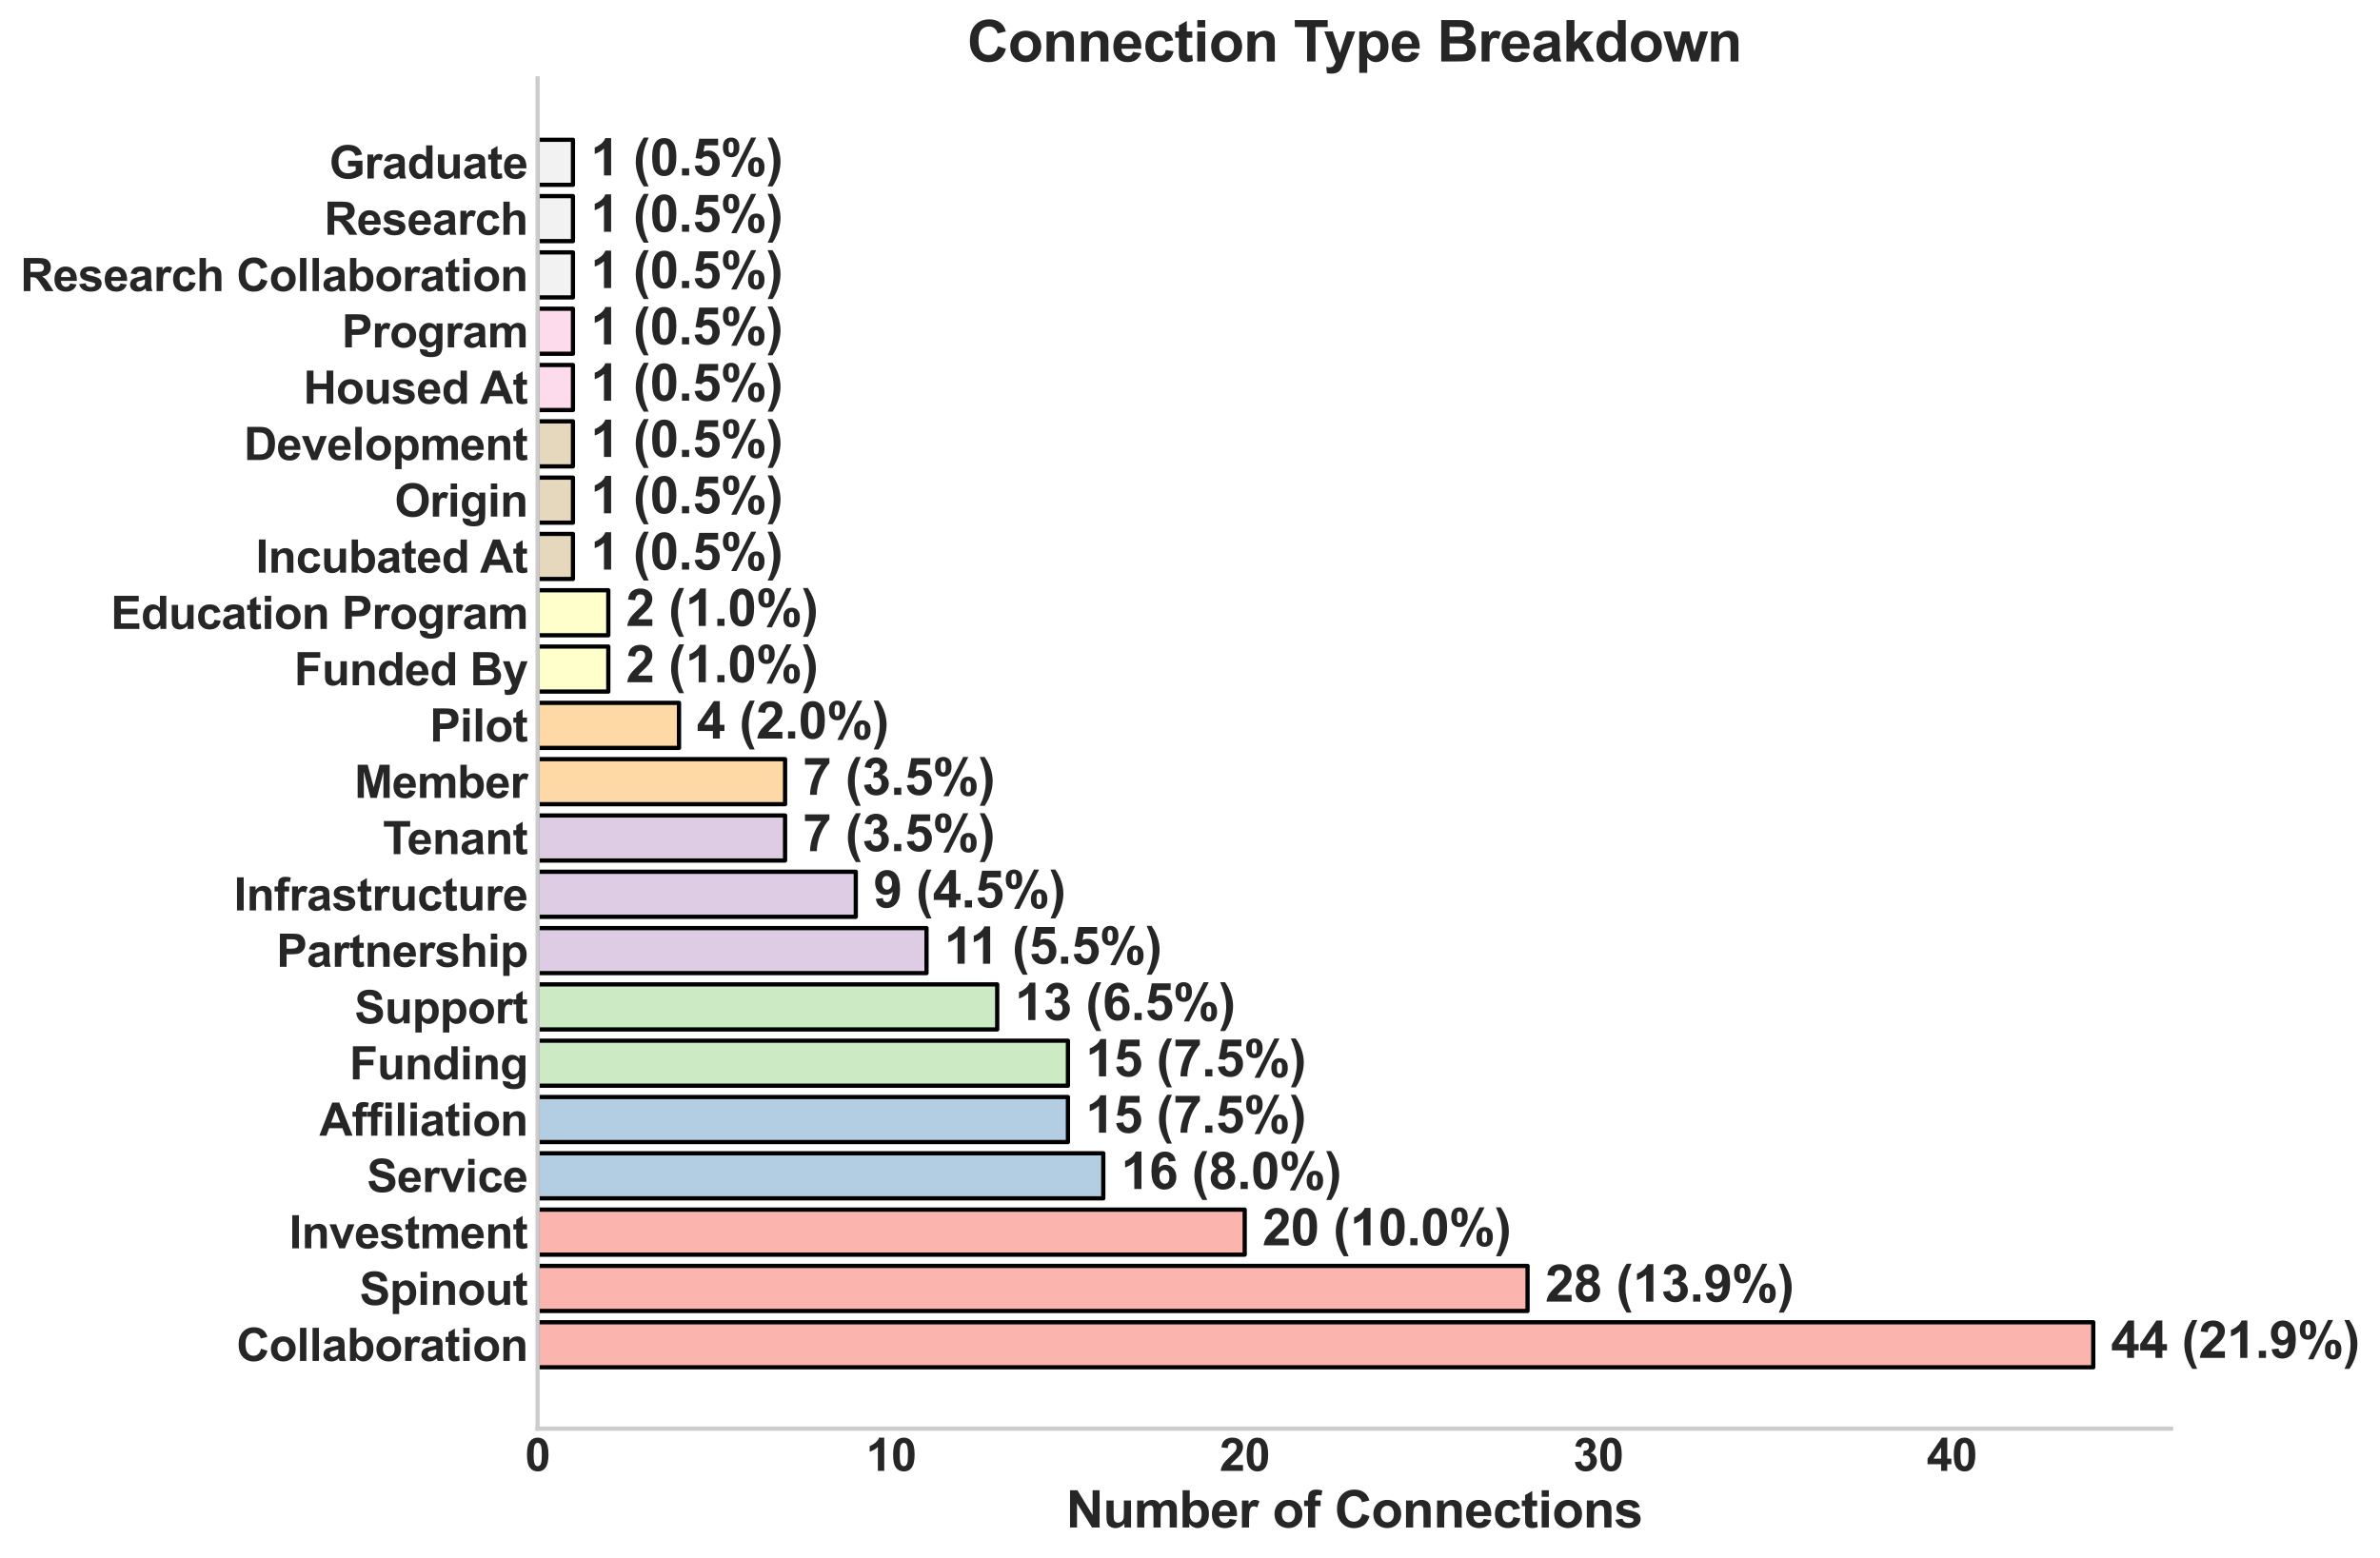 <?xml version="1.0" encoding="utf-8" standalone="no"?>
<!DOCTYPE svg PUBLIC "-//W3C//DTD SVG 1.1//EN"
  "http://www.w3.org/Graphics/SVG/1.1/DTD/svg11.dtd">
<svg xmlns:xlink="http://www.w3.org/1999/xlink" width="842.451pt" height="551.586pt" viewBox="0 0 842.451 551.586" xmlns="http://www.w3.org/2000/svg" version="1.1">
 <defs>
  <style type="text/css">*{stroke-linejoin: round; stroke-linecap: butt}</style>
 </defs>
 <g id="figure_1">
  <g id="patch_1">
   <path d="M 0 551.586 
L 842.451 551.586 
L 842.451 0 
L 0 0 
z
" style="fill: #ffffff"/>
  </g>
  <g id="axes_1">
   <g id="patch_2">
    <path d="M 190.29 505.839 
L 768.484 505.839 
L 768.484 27.759 
L 190.29 27.759 
z
" style="fill: #ffffff"/>
   </g>
   <g id="matplotlib.axis_1">
    <g id="xtick_1">
     <g id="line2d_1"/>
     <g id="text_1">
      <!-- 0 -->
      <g style="fill: #262626" transform="translate(185.841 520.792) scale(0.16 -0.16)">
       <defs>
        <path id="Arial-BoldMT-30" d="M 1756 4600 
Q 2422 4600 2797 4125 
Q 3244 3563 3244 2259 
Q 3244 959 2794 391 
Q 2422 -78 1756 -78 
Q 1088 -78 678 436 
Q 269 950 269 2269 
Q 269 3563 719 4131 
Q 1091 4600 1756 4600 
z
M 1756 3872 
Q 1597 3872 1472 3770 
Q 1347 3669 1278 3406 
Q 1188 3066 1188 2259 
Q 1188 1453 1269 1151 
Q 1350 850 1473 750 
Q 1597 650 1756 650 
Q 1916 650 2041 751 
Q 2166 853 2234 1116 
Q 2325 1453 2325 2259 
Q 2325 3066 2244 3367 
Q 2163 3669 2039 3770 
Q 1916 3872 1756 3872 
z
" transform="scale(0.016)"/>
       </defs>
       <use xlink:href="#Arial-BoldMT-30"/>
      </g>
     </g>
    </g>
    <g id="xtick_2">
     <g id="line2d_2"/>
     <g id="text_2">
      <!-- 10 -->
      <g style="fill: #262626" transform="translate(306.543 520.792) scale(0.16 -0.16)">
       <defs>
        <path id="Arial-BoldMT-31" d="M 2519 0 
L 1641 0 
L 1641 3309 
Q 1159 2859 506 2644 
L 506 3441 
Q 850 3553 1253 3867 
Q 1656 4181 1806 4600 
L 2519 4600 
L 2519 0 
z
" transform="scale(0.016)"/>
       </defs>
       <use xlink:href="#Arial-BoldMT-31"/>
       <use xlink:href="#Arial-BoldMT-30" transform="translate(55.615 0)"/>
      </g>
     </g>
    </g>
    <g id="xtick_3">
     <g id="line2d_3"/>
     <g id="text_3">
      <!-- 20 -->
      <g style="fill: #262626" transform="translate(431.693 520.792) scale(0.16 -0.16)">
       <defs>
        <path id="Arial-BoldMT-32" d="M 3238 816 
L 3238 0 
L 159 0 
Q 209 463 459 877 
Q 709 1291 1447 1975 
Q 2041 2528 2175 2725 
Q 2356 2997 2356 3263 
Q 2356 3556 2198 3714 
Q 2041 3872 1763 3872 
Q 1488 3872 1325 3706 
Q 1163 3541 1138 3156 
L 263 3244 
Q 341 3969 753 4284 
Q 1166 4600 1784 4600 
Q 2463 4600 2850 4234 
Q 3238 3869 3238 3325 
Q 3238 3016 3127 2736 
Q 3016 2456 2775 2150 
Q 2616 1947 2200 1565 
Q 1784 1184 1673 1059 
Q 1563 934 1494 816 
L 3238 816 
z
" transform="scale(0.016)"/>
       </defs>
       <use xlink:href="#Arial-BoldMT-32"/>
       <use xlink:href="#Arial-BoldMT-30" transform="translate(55.615 0)"/>
      </g>
     </g>
    </g>
    <g id="xtick_4">
     <g id="line2d_4"/>
     <g id="text_4">
      <!-- 30 -->
      <g style="fill: #262626" transform="translate(556.843 520.792) scale(0.16 -0.16)">
       <defs>
        <path id="Arial-BoldMT-33" d="M 241 1216 
L 1091 1319 
Q 1131 994 1309 822 
Q 1488 650 1741 650 
Q 2013 650 2198 856 
Q 2384 1063 2384 1413 
Q 2384 1744 2206 1937 
Q 2028 2131 1772 2131 
Q 1603 2131 1369 2066 
L 1466 2781 
Q 1822 2772 2009 2936 
Q 2197 3100 2197 3372 
Q 2197 3603 2059 3740 
Q 1922 3878 1694 3878 
Q 1469 3878 1309 3722 
Q 1150 3566 1116 3266 
L 306 3403 
Q 391 3819 561 4067 
Q 731 4316 1036 4458 
Q 1341 4600 1719 4600 
Q 2366 4600 2756 4188 
Q 3078 3850 3078 3425 
Q 3078 2822 2419 2463 
Q 2813 2378 3048 2084 
Q 3284 1791 3284 1375 
Q 3284 772 2843 347 
Q 2403 -78 1747 -78 
Q 1125 -78 715 280 
Q 306 638 241 1216 
z
" transform="scale(0.016)"/>
       </defs>
       <use xlink:href="#Arial-BoldMT-33"/>
       <use xlink:href="#Arial-BoldMT-30" transform="translate(55.615 0)"/>
      </g>
     </g>
    </g>
    <g id="xtick_5">
     <g id="line2d_5"/>
     <g id="text_5">
      <!-- 40 -->
      <g style="fill: #262626" transform="translate(681.993 520.792) scale(0.16 -0.16)">
       <defs>
        <path id="Arial-BoldMT-34" d="M 1994 0 
L 1994 922 
L 119 922 
L 119 1691 
L 2106 4600 
L 2844 4600 
L 2844 1694 
L 3413 1694 
L 3413 922 
L 2844 922 
L 2844 0 
L 1994 0 
z
M 1994 1694 
L 1994 3259 
L 941 1694 
L 1994 1694 
z
" transform="scale(0.016)"/>
       </defs>
       <use xlink:href="#Arial-BoldMT-34"/>
       <use xlink:href="#Arial-BoldMT-30" transform="translate(55.615 0)"/>
      </g>
     </g>
    </g>
    <g id="text_6">
     <!-- Number of Connections -->
     <g style="fill: #262626" transform="translate(377.392 540.833) scale(0.18 -0.18)">
      <defs>
       <path id="Arial-BoldMT-4e" d="M 475 0 
L 475 4581 
L 1375 4581 
L 3250 1522 
L 3250 4581 
L 4109 4581 
L 4109 0 
L 3181 0 
L 1334 2988 
L 1334 0 
L 475 0 
z
" transform="scale(0.016)"/>
       <path id="Arial-BoldMT-75" d="M 2644 0 
L 2644 497 
Q 2463 231 2167 78 
Q 1872 -75 1544 -75 
Q 1209 -75 943 72 
Q 678 219 559 484 
Q 441 750 441 1219 
L 441 3319 
L 1319 3319 
L 1319 1794 
Q 1319 1094 1367 936 
Q 1416 778 1544 686 
Q 1672 594 1869 594 
Q 2094 594 2272 717 
Q 2450 841 2515 1023 
Q 2581 1206 2581 1919 
L 2581 3319 
L 3459 3319 
L 3459 0 
L 2644 0 
z
" transform="scale(0.016)"/>
       <path id="Arial-BoldMT-6d" d="M 394 3319 
L 1203 3319 
L 1203 2866 
Q 1638 3394 2238 3394 
Q 2556 3394 2790 3262 
Q 3025 3131 3175 2866 
Q 3394 3131 3647 3262 
Q 3900 3394 4188 3394 
Q 4553 3394 4806 3245 
Q 5059 3097 5184 2809 
Q 5275 2597 5275 2122 
L 5275 0 
L 4397 0 
L 4397 1897 
Q 4397 2391 4306 2534 
Q 4184 2722 3931 2722 
Q 3747 2722 3584 2609 
Q 3422 2497 3350 2280 
Q 3278 2063 3278 1594 
L 3278 0 
L 2400 0 
L 2400 1819 
Q 2400 2303 2353 2443 
Q 2306 2584 2207 2653 
Q 2109 2722 1941 2722 
Q 1738 2722 1575 2612 
Q 1413 2503 1342 2297 
Q 1272 2091 1272 1613 
L 1272 0 
L 394 0 
L 394 3319 
z
" transform="scale(0.016)"/>
       <path id="Arial-BoldMT-62" d="M 422 0 
L 422 4581 
L 1300 4581 
L 1300 2931 
Q 1706 3394 2263 3394 
Q 2869 3394 3266 2955 
Q 3663 2516 3663 1694 
Q 3663 844 3258 384 
Q 2853 -75 2275 -75 
Q 1991 -75 1714 67 
Q 1438 209 1238 488 
L 1238 0 
L 422 0 
z
M 1294 1731 
Q 1294 1216 1456 969 
Q 1684 619 2063 619 
Q 2353 619 2558 867 
Q 2763 1116 2763 1650 
Q 2763 2219 2556 2470 
Q 2350 2722 2028 2722 
Q 1713 2722 1503 2476 
Q 1294 2231 1294 1731 
z
" transform="scale(0.016)"/>
       <path id="Arial-BoldMT-65" d="M 2381 1056 
L 3256 909 
Q 3088 428 2723 176 
Q 2359 -75 1813 -75 
Q 947 -75 531 491 
Q 203 944 203 1634 
Q 203 2459 634 2926 
Q 1066 3394 1725 3394 
Q 2466 3394 2894 2905 
Q 3322 2416 3303 1406 
L 1103 1406 
Q 1113 1016 1316 798 
Q 1519 581 1822 581 
Q 2028 581 2168 693 
Q 2309 806 2381 1056 
z
M 2431 1944 
Q 2422 2325 2234 2523 
Q 2047 2722 1778 2722 
Q 1491 2722 1303 2513 
Q 1116 2303 1119 1944 
L 2431 1944 
z
" transform="scale(0.016)"/>
       <path id="Arial-BoldMT-72" d="M 1300 0 
L 422 0 
L 422 3319 
L 1238 3319 
L 1238 2847 
Q 1447 3181 1614 3287 
Q 1781 3394 1994 3394 
Q 2294 3394 2572 3228 
L 2300 2463 
Q 2078 2606 1888 2606 
Q 1703 2606 1575 2504 
Q 1447 2403 1373 2137 
Q 1300 1872 1300 1025 
L 1300 0 
z
" transform="scale(0.016)"/>
       <path id="Arial-BoldMT-20" transform="scale(0.016)"/>
       <path id="Arial-BoldMT-6f" d="M 256 1706 
Q 256 2144 472 2553 
Q 688 2963 1083 3178 
Q 1478 3394 1966 3394 
Q 2719 3394 3200 2905 
Q 3681 2416 3681 1669 
Q 3681 916 3195 420 
Q 2709 -75 1972 -75 
Q 1516 -75 1102 131 
Q 688 338 472 736 
Q 256 1134 256 1706 
z
M 1156 1659 
Q 1156 1166 1390 903 
Q 1625 641 1969 641 
Q 2313 641 2545 903 
Q 2778 1166 2778 1666 
Q 2778 2153 2545 2415 
Q 2313 2678 1969 2678 
Q 1625 2678 1390 2415 
Q 1156 2153 1156 1659 
z
" transform="scale(0.016)"/>
       <path id="Arial-BoldMT-66" d="M 75 3319 
L 563 3319 
L 563 3569 
Q 563 3988 652 4194 
Q 741 4400 980 4529 
Q 1219 4659 1584 4659 
Q 1959 4659 2319 4547 
L 2200 3934 
Q 1991 3984 1797 3984 
Q 1606 3984 1523 3895 
Q 1441 3806 1441 3553 
L 1441 3319 
L 2097 3319 
L 2097 2628 
L 1441 2628 
L 1441 0 
L 563 0 
L 563 2628 
L 75 2628 
L 75 3319 
z
" transform="scale(0.016)"/>
       <path id="Arial-BoldMT-43" d="M 3397 1684 
L 4294 1400 
Q 4088 650 3608 286 
Q 3128 -78 2391 -78 
Q 1478 -78 890 545 
Q 303 1169 303 2250 
Q 303 3394 893 4026 
Q 1484 4659 2447 4659 
Q 3288 4659 3813 4163 
Q 4125 3869 4281 3319 
L 3366 3100 
Q 3284 3456 3026 3662 
Q 2769 3869 2400 3869 
Q 1891 3869 1573 3503 
Q 1256 3138 1256 2319 
Q 1256 1450 1568 1081 
Q 1881 713 2381 713 
Q 2750 713 3015 947 
Q 3281 1181 3397 1684 
z
" transform="scale(0.016)"/>
       <path id="Arial-BoldMT-6e" d="M 3478 0 
L 2600 0 
L 2600 1694 
Q 2600 2231 2544 2389 
Q 2488 2547 2361 2634 
Q 2234 2722 2056 2722 
Q 1828 2722 1647 2597 
Q 1466 2472 1398 2265 
Q 1331 2059 1331 1503 
L 1331 0 
L 453 0 
L 453 3319 
L 1269 3319 
L 1269 2831 
Q 1703 3394 2363 3394 
Q 2653 3394 2893 3289 
Q 3134 3184 3257 3021 
Q 3381 2859 3429 2653 
Q 3478 2447 3478 2063 
L 3478 0 
z
" transform="scale(0.016)"/>
       <path id="Arial-BoldMT-63" d="M 3353 2338 
L 2488 2181 
Q 2444 2441 2289 2572 
Q 2134 2703 1888 2703 
Q 1559 2703 1364 2476 
Q 1169 2250 1169 1719 
Q 1169 1128 1367 884 
Q 1566 641 1900 641 
Q 2150 641 2309 783 
Q 2469 925 2534 1272 
L 3397 1125 
Q 3263 531 2881 228 
Q 2500 -75 1859 -75 
Q 1131 -75 698 384 
Q 266 844 266 1656 
Q 266 2478 700 2936 
Q 1134 3394 1875 3394 
Q 2481 3394 2839 3133 
Q 3197 2872 3353 2338 
z
" transform="scale(0.016)"/>
       <path id="Arial-BoldMT-74" d="M 1981 3319 
L 1981 2619 
L 1381 2619 
L 1381 1281 
Q 1381 875 1398 808 
Q 1416 741 1477 697 
Q 1538 653 1625 653 
Q 1747 653 1978 738 
L 2053 56 
Q 1747 -75 1359 -75 
Q 1122 -75 931 4 
Q 741 84 652 211 
Q 563 338 528 553 
Q 500 706 500 1172 
L 500 2619 
L 97 2619 
L 97 3319 
L 500 3319 
L 500 3978 
L 1381 4491 
L 1381 3319 
L 1981 3319 
z
" transform="scale(0.016)"/>
       <path id="Arial-BoldMT-69" d="M 459 3769 
L 459 4581 
L 1338 4581 
L 1338 3769 
L 459 3769 
z
M 459 0 
L 459 3319 
L 1338 3319 
L 1338 0 
L 459 0 
z
" transform="scale(0.016)"/>
       <path id="Arial-BoldMT-73" d="M 150 947 
L 1031 1081 
Q 1088 825 1259 692 
Q 1431 559 1741 559 
Q 2081 559 2253 684 
Q 2369 772 2369 919 
Q 2369 1019 2306 1084 
Q 2241 1147 2013 1200 
Q 950 1434 666 1628 
Q 272 1897 272 2375 
Q 272 2806 612 3100 
Q 953 3394 1669 3394 
Q 2350 3394 2681 3172 
Q 3013 2950 3138 2516 
L 2309 2363 
Q 2256 2556 2107 2659 
Q 1959 2763 1684 2763 
Q 1338 2763 1188 2666 
Q 1088 2597 1088 2488 
Q 1088 2394 1175 2328 
Q 1294 2241 1995 2081 
Q 2697 1922 2975 1691 
Q 3250 1456 3250 1038 
Q 3250 581 2869 253 
Q 2488 -75 1741 -75 
Q 1063 -75 667 200 
Q 272 475 150 947 
z
" transform="scale(0.016)"/>
      </defs>
      <use xlink:href="#Arial-BoldMT-4e"/>
      <use xlink:href="#Arial-BoldMT-75" transform="translate(72.217 0)"/>
      <use xlink:href="#Arial-BoldMT-6d" transform="translate(133.301 0)"/>
      <use xlink:href="#Arial-BoldMT-62" transform="translate(222.217 0)"/>
      <use xlink:href="#Arial-BoldMT-65" transform="translate(283.301 0)"/>
      <use xlink:href="#Arial-BoldMT-72" transform="translate(338.916 0)"/>
      <use xlink:href="#Arial-BoldMT-20" transform="translate(377.832 0)"/>
      <use xlink:href="#Arial-BoldMT-6f" transform="translate(405.615 0)"/>
      <use xlink:href="#Arial-BoldMT-66" transform="translate(466.699 0)"/>
      <use xlink:href="#Arial-BoldMT-20" transform="translate(500 0)"/>
      <use xlink:href="#Arial-BoldMT-43" transform="translate(527.783 0)"/>
      <use xlink:href="#Arial-BoldMT-6f" transform="translate(600 0)"/>
      <use xlink:href="#Arial-BoldMT-6e" transform="translate(661.084 0)"/>
      <use xlink:href="#Arial-BoldMT-6e" transform="translate(722.168 0)"/>
      <use xlink:href="#Arial-BoldMT-65" transform="translate(783.252 0)"/>
      <use xlink:href="#Arial-BoldMT-63" transform="translate(838.867 0)"/>
      <use xlink:href="#Arial-BoldMT-74" transform="translate(894.482 0)"/>
      <use xlink:href="#Arial-BoldMT-69" transform="translate(927.783 0)"/>
      <use xlink:href="#Arial-BoldMT-6f" transform="translate(955.566 0)"/>
      <use xlink:href="#Arial-BoldMT-6e" transform="translate(1016.65 0)"/>
      <use xlink:href="#Arial-BoldMT-73" transform="translate(1077.734 0)"/>
     </g>
    </g>
   </g>
   <g id="matplotlib.axis_2">
    <g id="ytick_1">
     <g id="line2d_6"/>
     <g id="text_7">
      <!-- Collaboration -->
      <g style="fill: #262626" transform="translate(83.688 481.86) scale(0.16 -0.16)">
       <defs>
        <path id="Arial-BoldMT-6c" d="M 459 0 
L 459 4581 
L 1338 4581 
L 1338 0 
L 459 0 
z
" transform="scale(0.016)"/>
        <path id="Arial-BoldMT-61" d="M 1116 2306 
L 319 2450 
Q 453 2931 781 3162 
Q 1109 3394 1756 3394 
Q 2344 3394 2631 3255 
Q 2919 3116 3036 2902 
Q 3153 2688 3153 2116 
L 3144 1091 
Q 3144 653 3186 445 
Q 3228 238 3344 0 
L 2475 0 
Q 2441 88 2391 259 
Q 2369 338 2359 363 
Q 2134 144 1878 34 
Q 1622 -75 1331 -75 
Q 819 -75 523 203 
Q 228 481 228 906 
Q 228 1188 362 1408 
Q 497 1628 739 1745 
Q 981 1863 1438 1950 
Q 2053 2066 2291 2166 
L 2291 2253 
Q 2291 2506 2166 2614 
Q 2041 2722 1694 2722 
Q 1459 2722 1328 2630 
Q 1197 2538 1116 2306 
z
M 2291 1594 
Q 2122 1538 1756 1459 
Q 1391 1381 1278 1306 
Q 1106 1184 1106 997 
Q 1106 813 1243 678 
Q 1381 544 1594 544 
Q 1831 544 2047 700 
Q 2206 819 2256 991 
Q 2291 1103 2291 1419 
L 2291 1594 
z
" transform="scale(0.016)"/>
       </defs>
       <use xlink:href="#Arial-BoldMT-43"/>
       <use xlink:href="#Arial-BoldMT-6f" transform="translate(72.217 0)"/>
       <use xlink:href="#Arial-BoldMT-6c" transform="translate(133.301 0)"/>
       <use xlink:href="#Arial-BoldMT-6c" transform="translate(161.084 0)"/>
       <use xlink:href="#Arial-BoldMT-61" transform="translate(188.867 0)"/>
       <use xlink:href="#Arial-BoldMT-62" transform="translate(244.482 0)"/>
       <use xlink:href="#Arial-BoldMT-6f" transform="translate(305.566 0)"/>
       <use xlink:href="#Arial-BoldMT-72" transform="translate(366.65 0)"/>
       <use xlink:href="#Arial-BoldMT-61" transform="translate(405.566 0)"/>
       <use xlink:href="#Arial-BoldMT-74" transform="translate(461.182 0)"/>
       <use xlink:href="#Arial-BoldMT-69" transform="translate(494.482 0)"/>
       <use xlink:href="#Arial-BoldMT-6f" transform="translate(522.266 0)"/>
       <use xlink:href="#Arial-BoldMT-6e" transform="translate(583.35 0)"/>
      </g>
     </g>
    </g>
    <g id="ytick_2">
     <g id="line2d_7"/>
     <g id="text_8">
      <!-- Spinout -->
      <g style="fill: #262626" transform="translate(127.255 462.021) scale(0.16 -0.16)">
       <defs>
        <path id="Arial-BoldMT-53" d="M 231 1491 
L 1131 1578 
Q 1213 1125 1461 912 
Q 1709 700 2131 700 
Q 2578 700 2804 889 
Q 3031 1078 3031 1331 
Q 3031 1494 2936 1608 
Q 2841 1722 2603 1806 
Q 2441 1863 1863 2006 
Q 1119 2191 819 2459 
Q 397 2838 397 3381 
Q 397 3731 595 4036 
Q 794 4341 1167 4500 
Q 1541 4659 2069 4659 
Q 2931 4659 3367 4281 
Q 3803 3903 3825 3272 
L 2900 3231 
Q 2841 3584 2645 3739 
Q 2450 3894 2059 3894 
Q 1656 3894 1428 3728 
Q 1281 3622 1281 3444 
Q 1281 3281 1419 3166 
Q 1594 3019 2269 2859 
Q 2944 2700 3267 2529 
Q 3591 2359 3773 2064 
Q 3956 1769 3956 1334 
Q 3956 941 3737 597 
Q 3519 253 3119 86 
Q 2719 -81 2122 -81 
Q 1253 -81 787 320 
Q 322 722 231 1491 
z
" transform="scale(0.016)"/>
        <path id="Arial-BoldMT-70" d="M 434 3319 
L 1253 3319 
L 1253 2831 
Q 1413 3081 1684 3237 
Q 1956 3394 2288 3394 
Q 2866 3394 3269 2941 
Q 3672 2488 3672 1678 
Q 3672 847 3265 386 
Q 2859 -75 2281 -75 
Q 2006 -75 1782 34 
Q 1559 144 1313 409 
L 1313 -1263 
L 434 -1263 
L 434 3319 
z
M 1303 1716 
Q 1303 1156 1525 889 
Q 1747 622 2066 622 
Q 2372 622 2575 867 
Q 2778 1113 2778 1672 
Q 2778 2194 2568 2447 
Q 2359 2700 2050 2700 
Q 1728 2700 1515 2451 
Q 1303 2203 1303 1716 
z
" transform="scale(0.016)"/>
       </defs>
       <use xlink:href="#Arial-BoldMT-53"/>
       <use xlink:href="#Arial-BoldMT-70" transform="translate(66.699 0)"/>
       <use xlink:href="#Arial-BoldMT-69" transform="translate(127.783 0)"/>
       <use xlink:href="#Arial-BoldMT-6e" transform="translate(155.566 0)"/>
       <use xlink:href="#Arial-BoldMT-6f" transform="translate(216.65 0)"/>
       <use xlink:href="#Arial-BoldMT-75" transform="translate(277.734 0)"/>
       <use xlink:href="#Arial-BoldMT-74" transform="translate(338.818 0)"/>
      </g>
     </g>
    </g>
    <g id="ytick_3">
     <g id="line2d_8"/>
     <g id="text_9">
      <!-- Investment -->
      <g style="fill: #262626" transform="translate(102.328 441.987) scale(0.16 -0.16)">
       <defs>
        <path id="Arial-BoldMT-49" d="M 438 0 
L 438 4581 
L 1363 4581 
L 1363 0 
L 438 0 
z
" transform="scale(0.016)"/>
        <path id="Arial-BoldMT-76" d="M 1372 0 
L 34 3319 
L 956 3319 
L 1581 1625 
L 1763 1059 
Q 1834 1275 1853 1344 
Q 1897 1484 1947 1625 
L 2578 3319 
L 3481 3319 
L 2163 0 
L 1372 0 
z
" transform="scale(0.016)"/>
       </defs>
       <use xlink:href="#Arial-BoldMT-49"/>
       <use xlink:href="#Arial-BoldMT-6e" transform="translate(27.783 0)"/>
       <use xlink:href="#Arial-BoldMT-76" transform="translate(88.867 0)"/>
       <use xlink:href="#Arial-BoldMT-65" transform="translate(144.482 0)"/>
       <use xlink:href="#Arial-BoldMT-73" transform="translate(200.098 0)"/>
       <use xlink:href="#Arial-BoldMT-74" transform="translate(255.713 0)"/>
       <use xlink:href="#Arial-BoldMT-6d" transform="translate(289.014 0)"/>
       <use xlink:href="#Arial-BoldMT-65" transform="translate(377.93 0)"/>
       <use xlink:href="#Arial-BoldMT-6e" transform="translate(433.545 0)"/>
       <use xlink:href="#Arial-BoldMT-74" transform="translate(494.629 0)"/>
      </g>
     </g>
    </g>
    <g id="ytick_4">
     <g id="line2d_9"/>
     <g id="text_10">
      <!-- Service -->
      <g style="fill: #262626" transform="translate(129.855 422.05) scale(0.16 -0.16)">
       <use xlink:href="#Arial-BoldMT-53"/>
       <use xlink:href="#Arial-BoldMT-65" transform="translate(66.699 0)"/>
       <use xlink:href="#Arial-BoldMT-72" transform="translate(122.314 0)"/>
       <use xlink:href="#Arial-BoldMT-76" transform="translate(161.23 0)"/>
       <use xlink:href="#Arial-BoldMT-69" transform="translate(216.846 0)"/>
       <use xlink:href="#Arial-BoldMT-63" transform="translate(244.629 0)"/>
       <use xlink:href="#Arial-BoldMT-65" transform="translate(300.244 0)"/>
      </g>
     </g>
    </g>
    <g id="ytick_5">
     <g id="line2d_10"/>
     <g id="text_11">
      <!-- Affiliation -->
      <g style="fill: #262626" transform="translate(113.03 402.114) scale(0.16 -0.16)">
       <defs>
        <path id="Arial-BoldMT-41" d="M 4597 0 
L 3591 0 
L 3191 1041 
L 1359 1041 
L 981 0 
L 0 0 
L 1784 4581 
L 2763 4581 
L 4597 0 
z
M 2894 1813 
L 2263 3513 
L 1644 1813 
L 2894 1813 
z
" transform="scale(0.016)"/>
       </defs>
       <use xlink:href="#Arial-BoldMT-41"/>
       <use xlink:href="#Arial-BoldMT-66" transform="translate(72.217 0)"/>
       <use xlink:href="#Arial-BoldMT-66" transform="translate(105.518 0)"/>
       <use xlink:href="#Arial-BoldMT-69" transform="translate(138.818 0)"/>
       <use xlink:href="#Arial-BoldMT-6c" transform="translate(166.602 0)"/>
       <use xlink:href="#Arial-BoldMT-69" transform="translate(194.385 0)"/>
       <use xlink:href="#Arial-BoldMT-61" transform="translate(222.168 0)"/>
       <use xlink:href="#Arial-BoldMT-74" transform="translate(277.783 0)"/>
       <use xlink:href="#Arial-BoldMT-69" transform="translate(311.084 0)"/>
       <use xlink:href="#Arial-BoldMT-6f" transform="translate(338.867 0)"/>
       <use xlink:href="#Arial-BoldMT-6e" transform="translate(399.951 0)"/>
      </g>
     </g>
    </g>
    <g id="ytick_6">
     <g id="line2d_11"/>
     <g id="text_12">
      <!-- Funding -->
      <g style="fill: #262626" transform="translate(123.71 382.177) scale(0.16 -0.16)">
       <defs>
        <path id="Arial-BoldMT-46" d="M 472 0 
L 472 4581 
L 3613 4581 
L 3613 3806 
L 1397 3806 
L 1397 2722 
L 3309 2722 
L 3309 1947 
L 1397 1947 
L 1397 0 
L 472 0 
z
" transform="scale(0.016)"/>
        <path id="Arial-BoldMT-64" d="M 3503 0 
L 2688 0 
L 2688 488 
Q 2484 203 2207 64 
Q 1931 -75 1650 -75 
Q 1078 -75 670 386 
Q 263 847 263 1672 
Q 263 2516 659 2955 
Q 1056 3394 1663 3394 
Q 2219 3394 2625 2931 
L 2625 4581 
L 3503 4581 
L 3503 0 
z
M 1159 1731 
Q 1159 1200 1306 963 
Q 1519 619 1900 619 
Q 2203 619 2415 876 
Q 2628 1134 2628 1647 
Q 2628 2219 2422 2470 
Q 2216 2722 1894 2722 
Q 1581 2722 1370 2473 
Q 1159 2225 1159 1731 
z
" transform="scale(0.016)"/>
        <path id="Arial-BoldMT-67" d="M 378 -219 
L 1381 -341 
Q 1406 -516 1497 -581 
Q 1622 -675 1891 -675 
Q 2234 -675 2406 -572 
Q 2522 -503 2581 -350 
Q 2622 -241 2622 53 
L 2622 538 
Q 2228 0 1628 0 
Q 959 0 569 566 
Q 263 1013 263 1678 
Q 263 2513 664 2953 
Q 1066 3394 1663 3394 
Q 2278 3394 2678 2853 
L 2678 3319 
L 3500 3319 
L 3500 341 
Q 3500 -247 3403 -537 
Q 3306 -828 3131 -993 
Q 2956 -1159 2664 -1253 
Q 2372 -1347 1925 -1347 
Q 1081 -1347 728 -1058 
Q 375 -769 375 -325 
Q 375 -281 378 -219 
z
M 1163 1728 
Q 1163 1200 1367 954 
Q 1572 709 1872 709 
Q 2194 709 2416 961 
Q 2638 1213 2638 1706 
Q 2638 2222 2425 2472 
Q 2213 2722 1888 2722 
Q 1572 2722 1367 2476 
Q 1163 2231 1163 1728 
z
" transform="scale(0.016)"/>
       </defs>
       <use xlink:href="#Arial-BoldMT-46"/>
       <use xlink:href="#Arial-BoldMT-75" transform="translate(61.084 0)"/>
       <use xlink:href="#Arial-BoldMT-6e" transform="translate(122.168 0)"/>
       <use xlink:href="#Arial-BoldMT-64" transform="translate(183.252 0)"/>
       <use xlink:href="#Arial-BoldMT-69" transform="translate(244.336 0)"/>
       <use xlink:href="#Arial-BoldMT-6e" transform="translate(272.119 0)"/>
       <use xlink:href="#Arial-BoldMT-67" transform="translate(333.203 0)"/>
      </g>
     </g>
    </g>
    <g id="ytick_7">
     <g id="line2d_12"/>
     <g id="text_13">
      <!-- Support -->
      <g style="fill: #262626" transform="translate(125.472 362.338) scale(0.16 -0.16)">
       <use xlink:href="#Arial-BoldMT-53"/>
       <use xlink:href="#Arial-BoldMT-75" transform="translate(66.699 0)"/>
       <use xlink:href="#Arial-BoldMT-70" transform="translate(127.783 0)"/>
       <use xlink:href="#Arial-BoldMT-70" transform="translate(188.867 0)"/>
       <use xlink:href="#Arial-BoldMT-6f" transform="translate(249.951 0)"/>
       <use xlink:href="#Arial-BoldMT-72" transform="translate(311.035 0)"/>
       <use xlink:href="#Arial-BoldMT-74" transform="translate(349.951 0)"/>
      </g>
     </g>
    </g>
    <g id="ytick_8">
     <g id="line2d_13"/>
     <g id="text_14">
      <!-- Partnership -->
      <g style="fill: #262626" transform="translate(97.88 342.304) scale(0.16 -0.16)">
       <defs>
        <path id="Arial-BoldMT-50" d="M 466 0 
L 466 4581 
L 1950 4581 
Q 2794 4581 3050 4513 
Q 3444 4409 3709 4064 
Q 3975 3719 3975 3172 
Q 3975 2750 3822 2462 
Q 3669 2175 3433 2011 
Q 3197 1847 2953 1794 
Q 2622 1728 1994 1728 
L 1391 1728 
L 1391 0 
L 466 0 
z
M 1391 3806 
L 1391 2506 
L 1897 2506 
Q 2444 2506 2628 2578 
Q 2813 2650 2917 2803 
Q 3022 2956 3022 3159 
Q 3022 3409 2875 3571 
Q 2728 3734 2503 3775 
Q 2338 3806 1838 3806 
L 1391 3806 
z
" transform="scale(0.016)"/>
        <path id="Arial-BoldMT-68" d="M 1334 4581 
L 1334 2897 
Q 1759 3394 2350 3394 
Q 2653 3394 2897 3281 
Q 3141 3169 3264 2994 
Q 3388 2819 3433 2606 
Q 3478 2394 3478 1947 
L 3478 0 
L 2600 0 
L 2600 1753 
Q 2600 2275 2550 2415 
Q 2500 2556 2373 2639 
Q 2247 2722 2056 2722 
Q 1838 2722 1666 2615 
Q 1494 2509 1414 2295 
Q 1334 2081 1334 1663 
L 1334 0 
L 456 0 
L 456 4581 
L 1334 4581 
z
" transform="scale(0.016)"/>
       </defs>
       <use xlink:href="#Arial-BoldMT-50"/>
       <use xlink:href="#Arial-BoldMT-61" transform="translate(66.699 0)"/>
       <use xlink:href="#Arial-BoldMT-72" transform="translate(122.314 0)"/>
       <use xlink:href="#Arial-BoldMT-74" transform="translate(161.23 0)"/>
       <use xlink:href="#Arial-BoldMT-6e" transform="translate(194.531 0)"/>
       <use xlink:href="#Arial-BoldMT-65" transform="translate(255.615 0)"/>
       <use xlink:href="#Arial-BoldMT-72" transform="translate(311.23 0)"/>
       <use xlink:href="#Arial-BoldMT-73" transform="translate(350.146 0)"/>
       <use xlink:href="#Arial-BoldMT-68" transform="translate(405.762 0)"/>
       <use xlink:href="#Arial-BoldMT-69" transform="translate(466.846 0)"/>
       <use xlink:href="#Arial-BoldMT-70" transform="translate(494.629 0)"/>
      </g>
     </g>
    </g>
    <g id="ytick_9">
     <g id="line2d_14"/>
     <g id="text_15">
      <!-- Infrastructure -->
      <g style="fill: #262626" transform="translate(82.772 322.367) scale(0.16 -0.16)">
       <use xlink:href="#Arial-BoldMT-49"/>
       <use xlink:href="#Arial-BoldMT-6e" transform="translate(27.783 0)"/>
       <use xlink:href="#Arial-BoldMT-66" transform="translate(88.867 0)"/>
       <use xlink:href="#Arial-BoldMT-72" transform="translate(122.168 0)"/>
       <use xlink:href="#Arial-BoldMT-61" transform="translate(161.084 0)"/>
       <use xlink:href="#Arial-BoldMT-73" transform="translate(216.699 0)"/>
       <use xlink:href="#Arial-BoldMT-74" transform="translate(272.314 0)"/>
       <use xlink:href="#Arial-BoldMT-72" transform="translate(305.615 0)"/>
       <use xlink:href="#Arial-BoldMT-75" transform="translate(344.531 0)"/>
       <use xlink:href="#Arial-BoldMT-63" transform="translate(405.615 0)"/>
       <use xlink:href="#Arial-BoldMT-74" transform="translate(461.23 0)"/>
       <use xlink:href="#Arial-BoldMT-75" transform="translate(494.531 0)"/>
       <use xlink:href="#Arial-BoldMT-72" transform="translate(555.615 0)"/>
       <use xlink:href="#Arial-BoldMT-65" transform="translate(594.531 0)"/>
      </g>
     </g>
    </g>
    <g id="ytick_10">
     <g id="line2d_15"/>
     <g id="text_16">
      <!-- Tenant -->
      <g style="fill: #262626" transform="translate(135.53 302.431) scale(0.16 -0.16)">
       <defs>
        <path id="Arial-BoldMT-54" d="M 1497 0 
L 1497 3806 
L 138 3806 
L 138 4581 
L 3778 4581 
L 3778 3806 
L 2422 3806 
L 2422 0 
L 1497 0 
z
" transform="scale(0.016)"/>
       </defs>
       <use xlink:href="#Arial-BoldMT-54"/>
       <use xlink:href="#Arial-BoldMT-65" transform="translate(53.709 0)"/>
       <use xlink:href="#Arial-BoldMT-6e" transform="translate(109.324 0)"/>
       <use xlink:href="#Arial-BoldMT-61" transform="translate(170.408 0)"/>
       <use xlink:href="#Arial-BoldMT-6e" transform="translate(226.023 0)"/>
       <use xlink:href="#Arial-BoldMT-74" transform="translate(287.107 0)"/>
      </g>
     </g>
    </g>
    <g id="ytick_11">
     <g id="line2d_16"/>
     <g id="text_17">
      <!-- Member -->
      <g style="fill: #262626" transform="translate(125.44 282.494) scale(0.16 -0.16)">
       <defs>
        <path id="Arial-BoldMT-4d" d="M 453 0 
L 453 4581 
L 1838 4581 
L 2669 1456 
L 3491 4581 
L 4878 4581 
L 4878 0 
L 4019 0 
L 4019 3606 
L 3109 0 
L 2219 0 
L 1313 3606 
L 1313 0 
L 453 0 
z
" transform="scale(0.016)"/>
       </defs>
       <use xlink:href="#Arial-BoldMT-4d"/>
       <use xlink:href="#Arial-BoldMT-65" transform="translate(83.301 0)"/>
       <use xlink:href="#Arial-BoldMT-6d" transform="translate(138.916 0)"/>
       <use xlink:href="#Arial-BoldMT-62" transform="translate(227.832 0)"/>
       <use xlink:href="#Arial-BoldMT-65" transform="translate(288.916 0)"/>
       <use xlink:href="#Arial-BoldMT-72" transform="translate(344.531 0)"/>
      </g>
     </g>
    </g>
    <g id="ytick_12">
     <g id="line2d_17"/>
     <g id="text_18">
      <!-- Pilot -->
      <g style="fill: #262626" transform="translate(152.127 262.557) scale(0.16 -0.16)">
       <use xlink:href="#Arial-BoldMT-50"/>
       <use xlink:href="#Arial-BoldMT-69" transform="translate(66.699 0)"/>
       <use xlink:href="#Arial-BoldMT-6c" transform="translate(94.482 0)"/>
       <use xlink:href="#Arial-BoldMT-6f" transform="translate(122.266 0)"/>
       <use xlink:href="#Arial-BoldMT-74" transform="translate(183.35 0)"/>
      </g>
     </g>
    </g>
    <g id="ytick_13">
     <g id="line2d_18"/>
     <g id="text_19">
      <!-- Funded By -->
      <g style="fill: #262626" transform="translate(104.132 242.621) scale(0.16 -0.16)">
       <defs>
        <path id="Arial-BoldMT-42" d="M 469 4581 
L 2300 4581 
Q 2844 4581 3111 4536 
Q 3378 4491 3589 4347 
Q 3800 4203 3940 3964 
Q 4081 3725 4081 3428 
Q 4081 3106 3907 2837 
Q 3734 2569 3438 2434 
Q 3856 2313 4081 2019 
Q 4306 1725 4306 1328 
Q 4306 1016 4161 720 
Q 4016 425 3764 248 
Q 3513 72 3144 31 
Q 2913 6 2028 0 
L 469 0 
L 469 4581 
z
M 1394 3819 
L 1394 2759 
L 2000 2759 
Q 2541 2759 2672 2775 
Q 2909 2803 3045 2939 
Q 3181 3075 3181 3297 
Q 3181 3509 3064 3642 
Q 2947 3775 2716 3803 
Q 2578 3819 1925 3819 
L 1394 3819 
z
M 1394 1997 
L 1394 772 
L 2250 772 
Q 2750 772 2884 800 
Q 3091 838 3220 983 
Q 3350 1128 3350 1372 
Q 3350 1578 3250 1722 
Q 3150 1866 2961 1931 
Q 2772 1997 2141 1997 
L 1394 1997 
z
" transform="scale(0.016)"/>
        <path id="Arial-BoldMT-79" d="M 44 3319 
L 978 3319 
L 1772 963 
L 2547 3319 
L 3456 3319 
L 2284 125 
L 2075 -453 
Q 1959 -744 1854 -897 
Q 1750 -1050 1614 -1145 
Q 1478 -1241 1279 -1294 
Q 1081 -1347 831 -1347 
Q 578 -1347 334 -1294 
L 256 -606 
Q 463 -647 628 -647 
Q 934 -647 1081 -467 
Q 1228 -288 1306 -9 
L 44 3319 
z
" transform="scale(0.016)"/>
       </defs>
       <use xlink:href="#Arial-BoldMT-46"/>
       <use xlink:href="#Arial-BoldMT-75" transform="translate(61.084 0)"/>
       <use xlink:href="#Arial-BoldMT-6e" transform="translate(122.168 0)"/>
       <use xlink:href="#Arial-BoldMT-64" transform="translate(183.252 0)"/>
       <use xlink:href="#Arial-BoldMT-65" transform="translate(244.336 0)"/>
       <use xlink:href="#Arial-BoldMT-64" transform="translate(299.951 0)"/>
       <use xlink:href="#Arial-BoldMT-20" transform="translate(361.035 0)"/>
       <use xlink:href="#Arial-BoldMT-42" transform="translate(388.818 0)"/>
       <use xlink:href="#Arial-BoldMT-79" transform="translate(461.035 0)"/>
      </g>
     </g>
    </g>
    <g id="ytick_14">
     <g id="line2d_19"/>
     <g id="text_20">
      <!-- Education Program -->
      <g style="fill: #262626" transform="translate(39.218 222.684) scale(0.16 -0.16)">
       <defs>
        <path id="Arial-BoldMT-45" d="M 466 0 
L 466 4581 
L 3863 4581 
L 3863 3806 
L 1391 3806 
L 1391 2791 
L 3691 2791 
L 3691 2019 
L 1391 2019 
L 1391 772 
L 3950 772 
L 3950 0 
L 466 0 
z
" transform="scale(0.016)"/>
       </defs>
       <use xlink:href="#Arial-BoldMT-45"/>
       <use xlink:href="#Arial-BoldMT-64" transform="translate(66.699 0)"/>
       <use xlink:href="#Arial-BoldMT-75" transform="translate(127.783 0)"/>
       <use xlink:href="#Arial-BoldMT-63" transform="translate(188.867 0)"/>
       <use xlink:href="#Arial-BoldMT-61" transform="translate(244.482 0)"/>
       <use xlink:href="#Arial-BoldMT-74" transform="translate(300.098 0)"/>
       <use xlink:href="#Arial-BoldMT-69" transform="translate(333.398 0)"/>
       <use xlink:href="#Arial-BoldMT-6f" transform="translate(361.182 0)"/>
       <use xlink:href="#Arial-BoldMT-6e" transform="translate(422.266 0)"/>
       <use xlink:href="#Arial-BoldMT-20" transform="translate(483.35 0)"/>
       <use xlink:href="#Arial-BoldMT-50" transform="translate(511.133 0)"/>
       <use xlink:href="#Arial-BoldMT-72" transform="translate(577.832 0)"/>
       <use xlink:href="#Arial-BoldMT-6f" transform="translate(616.748 0)"/>
       <use xlink:href="#Arial-BoldMT-67" transform="translate(677.832 0)"/>
       <use xlink:href="#Arial-BoldMT-72" transform="translate(738.916 0)"/>
       <use xlink:href="#Arial-BoldMT-61" transform="translate(777.832 0)"/>
       <use xlink:href="#Arial-BoldMT-6d" transform="translate(833.447 0)"/>
      </g>
     </g>
    </g>
    <g id="ytick_15">
     <g id="line2d_20"/>
     <g id="text_21">
      <!-- Incubated At -->
      <g style="fill: #262626" transform="translate(90.507 202.747) scale(0.16 -0.16)">
       <use xlink:href="#Arial-BoldMT-49"/>
       <use xlink:href="#Arial-BoldMT-6e" transform="translate(27.783 0)"/>
       <use xlink:href="#Arial-BoldMT-63" transform="translate(88.867 0)"/>
       <use xlink:href="#Arial-BoldMT-75" transform="translate(144.482 0)"/>
       <use xlink:href="#Arial-BoldMT-62" transform="translate(205.566 0)"/>
       <use xlink:href="#Arial-BoldMT-61" transform="translate(266.65 0)"/>
       <use xlink:href="#Arial-BoldMT-74" transform="translate(322.266 0)"/>
       <use xlink:href="#Arial-BoldMT-65" transform="translate(355.566 0)"/>
       <use xlink:href="#Arial-BoldMT-64" transform="translate(411.182 0)"/>
       <use xlink:href="#Arial-BoldMT-20" transform="translate(472.266 0)"/>
       <use xlink:href="#Arial-BoldMT-41" transform="translate(496.299 0)"/>
       <use xlink:href="#Arial-BoldMT-74" transform="translate(568.516 0)"/>
      </g>
     </g>
    </g>
    <g id="ytick_16">
     <g id="line2d_21"/>
     <g id="text_22">
      <!-- Origin -->
      <g style="fill: #262626" transform="translate(139.683 182.908) scale(0.16 -0.16)">
       <defs>
        <path id="Arial-BoldMT-4f" d="M 278 2263 
Q 278 2963 488 3438 
Q 644 3788 914 4066 
Q 1184 4344 1506 4478 
Q 1934 4659 2494 4659 
Q 3506 4659 4114 4031 
Q 4722 3403 4722 2284 
Q 4722 1175 4119 548 
Q 3516 -78 2506 -78 
Q 1484 -78 881 545 
Q 278 1169 278 2263 
z
M 1231 2294 
Q 1231 1516 1590 1114 
Q 1950 713 2503 713 
Q 3056 713 3411 1111 
Q 3766 1509 3766 2306 
Q 3766 3094 3420 3481 
Q 3075 3869 2503 3869 
Q 1931 3869 1581 3476 
Q 1231 3084 1231 2294 
z
" transform="scale(0.016)"/>
       </defs>
       <use xlink:href="#Arial-BoldMT-4f"/>
       <use xlink:href="#Arial-BoldMT-72" transform="translate(77.783 0)"/>
       <use xlink:href="#Arial-BoldMT-69" transform="translate(116.699 0)"/>
       <use xlink:href="#Arial-BoldMT-67" transform="translate(144.482 0)"/>
       <use xlink:href="#Arial-BoldMT-69" transform="translate(205.566 0)"/>
       <use xlink:href="#Arial-BoldMT-6e" transform="translate(233.35 0)"/>
      </g>
     </g>
    </g>
    <g id="ytick_17">
     <g id="line2d_22"/>
     <g id="text_23">
      <!-- Development -->
      <g style="fill: #262626" transform="translate(86.328 162.874) scale(0.16 -0.16)">
       <defs>
        <path id="Arial-BoldMT-44" d="M 463 4581 
L 2153 4581 
Q 2725 4581 3025 4494 
Q 3428 4375 3715 4072 
Q 4003 3769 4153 3330 
Q 4303 2891 4303 2247 
Q 4303 1681 4163 1272 
Q 3991 772 3672 463 
Q 3431 228 3022 97 
Q 2716 0 2203 0 
L 463 0 
L 463 4581 
z
M 1388 3806 
L 1388 772 
L 2078 772 
Q 2466 772 2638 816 
Q 2863 872 3011 1006 
Q 3159 1141 3253 1448 
Q 3347 1756 3347 2288 
Q 3347 2819 3253 3103 
Q 3159 3388 2990 3547 
Q 2822 3706 2563 3763 
Q 2369 3806 1803 3806 
L 1388 3806 
z
" transform="scale(0.016)"/>
       </defs>
       <use xlink:href="#Arial-BoldMT-44"/>
       <use xlink:href="#Arial-BoldMT-65" transform="translate(72.217 0)"/>
       <use xlink:href="#Arial-BoldMT-76" transform="translate(127.832 0)"/>
       <use xlink:href="#Arial-BoldMT-65" transform="translate(183.447 0)"/>
       <use xlink:href="#Arial-BoldMT-6c" transform="translate(239.062 0)"/>
       <use xlink:href="#Arial-BoldMT-6f" transform="translate(266.846 0)"/>
       <use xlink:href="#Arial-BoldMT-70" transform="translate(327.93 0)"/>
       <use xlink:href="#Arial-BoldMT-6d" transform="translate(389.014 0)"/>
       <use xlink:href="#Arial-BoldMT-65" transform="translate(477.93 0)"/>
       <use xlink:href="#Arial-BoldMT-6e" transform="translate(533.545 0)"/>
       <use xlink:href="#Arial-BoldMT-74" transform="translate(594.629 0)"/>
      </g>
     </g>
    </g>
    <g id="ytick_18">
     <g id="line2d_23"/>
     <g id="text_24">
      <!-- Housed At -->
      <g style="fill: #262626" transform="translate(107.395 142.938) scale(0.16 -0.16)">
       <defs>
        <path id="Arial-BoldMT-48" d="M 469 0 
L 469 4581 
L 1394 4581 
L 1394 2778 
L 3206 2778 
L 3206 4581 
L 4131 4581 
L 4131 0 
L 3206 0 
L 3206 2003 
L 1394 2003 
L 1394 0 
L 469 0 
z
" transform="scale(0.016)"/>
       </defs>
       <use xlink:href="#Arial-BoldMT-48"/>
       <use xlink:href="#Arial-BoldMT-6f" transform="translate(72.217 0)"/>
       <use xlink:href="#Arial-BoldMT-75" transform="translate(133.301 0)"/>
       <use xlink:href="#Arial-BoldMT-73" transform="translate(194.385 0)"/>
       <use xlink:href="#Arial-BoldMT-65" transform="translate(250 0)"/>
       <use xlink:href="#Arial-BoldMT-64" transform="translate(305.615 0)"/>
       <use xlink:href="#Arial-BoldMT-20" transform="translate(366.699 0)"/>
       <use xlink:href="#Arial-BoldMT-41" transform="translate(390.732 0)"/>
       <use xlink:href="#Arial-BoldMT-74" transform="translate(462.949 0)"/>
      </g>
     </g>
    </g>
    <g id="ytick_19">
     <g id="line2d_24"/>
     <g id="text_25">
      <!-- Program -->
      <g style="fill: #262626" transform="translate(120.993 123.001) scale(0.16 -0.16)">
       <use xlink:href="#Arial-BoldMT-50"/>
       <use xlink:href="#Arial-BoldMT-72" transform="translate(66.699 0)"/>
       <use xlink:href="#Arial-BoldMT-6f" transform="translate(105.615 0)"/>
       <use xlink:href="#Arial-BoldMT-67" transform="translate(166.699 0)"/>
       <use xlink:href="#Arial-BoldMT-72" transform="translate(227.783 0)"/>
       <use xlink:href="#Arial-BoldMT-61" transform="translate(266.699 0)"/>
       <use xlink:href="#Arial-BoldMT-6d" transform="translate(322.314 0)"/>
      </g>
     </g>
    </g>
    <g id="ytick_20">
     <g id="line2d_25"/>
     <g id="text_26">
      <!-- Research Collaboration -->
      <g style="fill: #262626" transform="translate(7.2 103.064) scale(0.16 -0.16)">
       <defs>
        <path id="Arial-BoldMT-52" d="M 469 0 
L 469 4581 
L 2416 4581 
Q 3150 4581 3483 4457 
Q 3816 4334 4016 4018 
Q 4216 3703 4216 3297 
Q 4216 2781 3912 2445 
Q 3609 2109 3006 2022 
Q 3306 1847 3501 1637 
Q 3697 1428 4028 894 
L 4588 0 
L 3481 0 
L 2813 997 
Q 2456 1531 2325 1670 
Q 2194 1809 2047 1861 
Q 1900 1913 1581 1913 
L 1394 1913 
L 1394 0 
L 469 0 
z
M 1394 2644 
L 2078 2644 
Q 2744 2644 2909 2700 
Q 3075 2756 3169 2893 
Q 3263 3031 3263 3238 
Q 3263 3469 3139 3611 
Q 3016 3753 2791 3791 
Q 2678 3806 2116 3806 
L 1394 3806 
L 1394 2644 
z
" transform="scale(0.016)"/>
       </defs>
       <use xlink:href="#Arial-BoldMT-52"/>
       <use xlink:href="#Arial-BoldMT-65" transform="translate(72.217 0)"/>
       <use xlink:href="#Arial-BoldMT-73" transform="translate(127.832 0)"/>
       <use xlink:href="#Arial-BoldMT-65" transform="translate(183.447 0)"/>
       <use xlink:href="#Arial-BoldMT-61" transform="translate(239.062 0)"/>
       <use xlink:href="#Arial-BoldMT-72" transform="translate(294.678 0)"/>
       <use xlink:href="#Arial-BoldMT-63" transform="translate(333.594 0)"/>
       <use xlink:href="#Arial-BoldMT-68" transform="translate(389.209 0)"/>
       <use xlink:href="#Arial-BoldMT-20" transform="translate(450.293 0)"/>
       <use xlink:href="#Arial-BoldMT-43" transform="translate(478.076 0)"/>
       <use xlink:href="#Arial-BoldMT-6f" transform="translate(550.293 0)"/>
       <use xlink:href="#Arial-BoldMT-6c" transform="translate(611.377 0)"/>
       <use xlink:href="#Arial-BoldMT-6c" transform="translate(639.16 0)"/>
       <use xlink:href="#Arial-BoldMT-61" transform="translate(666.943 0)"/>
       <use xlink:href="#Arial-BoldMT-62" transform="translate(722.559 0)"/>
       <use xlink:href="#Arial-BoldMT-6f" transform="translate(783.643 0)"/>
       <use xlink:href="#Arial-BoldMT-72" transform="translate(844.727 0)"/>
       <use xlink:href="#Arial-BoldMT-61" transform="translate(883.643 0)"/>
       <use xlink:href="#Arial-BoldMT-74" transform="translate(939.258 0)"/>
       <use xlink:href="#Arial-BoldMT-69" transform="translate(972.559 0)"/>
       <use xlink:href="#Arial-BoldMT-6f" transform="translate(1000.342 0)"/>
       <use xlink:href="#Arial-BoldMT-6e" transform="translate(1061.426 0)"/>
      </g>
     </g>
    </g>
    <g id="ytick_21">
     <g id="line2d_26"/>
     <g id="text_27">
      <!-- Research -->
      <g style="fill: #262626" transform="translate(114.748 83.128) scale(0.16 -0.16)">
       <use xlink:href="#Arial-BoldMT-52"/>
       <use xlink:href="#Arial-BoldMT-65" transform="translate(72.217 0)"/>
       <use xlink:href="#Arial-BoldMT-73" transform="translate(127.832 0)"/>
       <use xlink:href="#Arial-BoldMT-65" transform="translate(183.447 0)"/>
       <use xlink:href="#Arial-BoldMT-61" transform="translate(239.062 0)"/>
       <use xlink:href="#Arial-BoldMT-72" transform="translate(294.678 0)"/>
       <use xlink:href="#Arial-BoldMT-63" transform="translate(333.594 0)"/>
       <use xlink:href="#Arial-BoldMT-68" transform="translate(389.209 0)"/>
      </g>
     </g>
    </g>
    <g id="ytick_22">
     <g id="line2d_27"/>
     <g id="text_28">
      <!-- Graduate -->
      <g style="fill: #262626" transform="translate(116.552 63.191) scale(0.16 -0.16)">
       <defs>
        <path id="Arial-BoldMT-47" d="M 2597 1684 
L 2597 2456 
L 4591 2456 
L 4591 631 
Q 4300 350 3748 136 
Q 3197 -78 2631 -78 
Q 1913 -78 1378 223 
Q 844 525 575 1086 
Q 306 1647 306 2306 
Q 306 3022 606 3578 
Q 906 4134 1484 4431 
Q 1925 4659 2581 4659 
Q 3434 4659 3914 4301 
Q 4394 3944 4531 3313 
L 3613 3141 
Q 3516 3478 3248 3673 
Q 2981 3869 2581 3869 
Q 1975 3869 1617 3484 
Q 1259 3100 1259 2344 
Q 1259 1528 1621 1120 
Q 1984 713 2572 713 
Q 2863 713 3155 827 
Q 3447 941 3656 1103 
L 3656 1684 
L 2597 1684 
z
" transform="scale(0.016)"/>
       </defs>
       <use xlink:href="#Arial-BoldMT-47"/>
       <use xlink:href="#Arial-BoldMT-72" transform="translate(77.783 0)"/>
       <use xlink:href="#Arial-BoldMT-61" transform="translate(116.699 0)"/>
       <use xlink:href="#Arial-BoldMT-64" transform="translate(172.314 0)"/>
       <use xlink:href="#Arial-BoldMT-75" transform="translate(233.398 0)"/>
       <use xlink:href="#Arial-BoldMT-61" transform="translate(294.482 0)"/>
       <use xlink:href="#Arial-BoldMT-74" transform="translate(350.098 0)"/>
       <use xlink:href="#Arial-BoldMT-65" transform="translate(383.398 0)"/>
      </g>
     </g>
    </g>
   </g>
   <g id="patch_3">
    <path d="M 190.29 484.108 
L 740.951 484.108 
L 740.951 468.159 
L 190.29 468.159 
z
" clip-path="url(#p5e43aa8f3b)" style="fill: #fbb4ae; stroke: #000000; stroke-width: 1.5; stroke-linejoin: miter"/>
   </g>
   <g id="patch_4">
    <path d="M 190.29 464.172 
L 540.711 464.172 
L 540.711 448.223 
L 190.29 448.223 
z
" clip-path="url(#p5e43aa8f3b)" style="fill: #fbb4ae; stroke: #000000; stroke-width: 1.5; stroke-linejoin: miter"/>
   </g>
   <g id="patch_5">
    <path d="M 190.29 444.235 
L 440.59 444.235 
L 440.59 428.286 
L 190.29 428.286 
z
" clip-path="url(#p5e43aa8f3b)" style="fill: #fbb4ae; stroke: #000000; stroke-width: 1.5; stroke-linejoin: miter"/>
   </g>
   <g id="patch_6">
    <path d="M 190.29 424.299 
L 390.53 424.299 
L 390.53 408.349 
L 190.29 408.349 
z
" clip-path="url(#p5e43aa8f3b)" style="fill: #b3cde3; stroke: #000000; stroke-width: 1.5; stroke-linejoin: miter"/>
   </g>
   <g id="patch_7">
    <path d="M 190.29 404.362 
L 378.015 404.362 
L 378.015 388.413 
L 190.29 388.413 
z
" clip-path="url(#p5e43aa8f3b)" style="fill: #b3cde3; stroke: #000000; stroke-width: 1.5; stroke-linejoin: miter"/>
   </g>
   <g id="patch_8">
    <path d="M 190.29 384.425 
L 378.015 384.425 
L 378.015 368.476 
L 190.29 368.476 
z
" clip-path="url(#p5e43aa8f3b)" style="fill: #ccebc5; stroke: #000000; stroke-width: 1.5; stroke-linejoin: miter"/>
   </g>
   <g id="patch_9">
    <path d="M 190.29 364.489 
L 352.985 364.489 
L 352.985 348.539 
L 190.29 348.539 
z
" clip-path="url(#p5e43aa8f3b)" style="fill: #ccebc5; stroke: #000000; stroke-width: 1.5; stroke-linejoin: miter"/>
   </g>
   <g id="patch_10">
    <path d="M 190.29 344.552 
L 327.955 344.552 
L 327.955 328.603 
L 190.29 328.603 
z
" clip-path="url(#p5e43aa8f3b)" style="fill: #decbe4; stroke: #000000; stroke-width: 1.5; stroke-linejoin: miter"/>
   </g>
   <g id="patch_11">
    <path d="M 190.29 324.616 
L 302.925 324.616 
L 302.925 308.666 
L 190.29 308.666 
z
" clip-path="url(#p5e43aa8f3b)" style="fill: #decbe4; stroke: #000000; stroke-width: 1.5; stroke-linejoin: miter"/>
   </g>
   <g id="patch_12">
    <path d="M 190.29 304.679 
L 277.895 304.679 
L 277.895 288.73 
L 190.29 288.73 
z
" clip-path="url(#p5e43aa8f3b)" style="fill: #decbe4; stroke: #000000; stroke-width: 1.5; stroke-linejoin: miter"/>
   </g>
   <g id="patch_13">
    <path d="M 190.29 284.742 
L 277.895 284.742 
L 277.895 268.793 
L 190.29 268.793 
z
" clip-path="url(#p5e43aa8f3b)" style="fill: #fed9a6; stroke: #000000; stroke-width: 1.5; stroke-linejoin: miter"/>
   </g>
   <g id="patch_14">
    <path d="M 190.29 264.806 
L 240.35 264.806 
L 240.35 248.856 
L 190.29 248.856 
z
" clip-path="url(#p5e43aa8f3b)" style="fill: #fed9a6; stroke: #000000; stroke-width: 1.5; stroke-linejoin: miter"/>
   </g>
   <g id="patch_15">
    <path d="M 190.29 244.869 
L 215.32 244.869 
L 215.32 228.92 
L 190.29 228.92 
z
" clip-path="url(#p5e43aa8f3b)" style="fill: #ffffcc; stroke: #000000; stroke-width: 1.5; stroke-linejoin: miter"/>
   </g>
   <g id="patch_16">
    <path d="M 190.29 224.932 
L 215.32 224.932 
L 215.32 208.983 
L 190.29 208.983 
z
" clip-path="url(#p5e43aa8f3b)" style="fill: #ffffcc; stroke: #000000; stroke-width: 1.5; stroke-linejoin: miter"/>
   </g>
   <g id="patch_17">
    <path d="M 190.29 204.996 
L 202.805 204.996 
L 202.805 189.047 
L 190.29 189.047 
z
" clip-path="url(#p5e43aa8f3b)" style="fill: #e5d8bd; stroke: #000000; stroke-width: 1.5; stroke-linejoin: miter"/>
   </g>
   <g id="patch_18">
    <path d="M 190.29 185.059 
L 202.805 185.059 
L 202.805 169.11 
L 190.29 169.11 
z
" clip-path="url(#p5e43aa8f3b)" style="fill: #e5d8bd; stroke: #000000; stroke-width: 1.5; stroke-linejoin: miter"/>
   </g>
   <g id="patch_19">
    <path d="M 190.29 165.123 
L 202.805 165.123 
L 202.805 149.173 
L 190.29 149.173 
z
" clip-path="url(#p5e43aa8f3b)" style="fill: #e5d8bd; stroke: #000000; stroke-width: 1.5; stroke-linejoin: miter"/>
   </g>
   <g id="patch_20">
    <path d="M 190.29 145.186 
L 202.805 145.186 
L 202.805 129.237 
L 190.29 129.237 
z
" clip-path="url(#p5e43aa8f3b)" style="fill: #fddaec; stroke: #000000; stroke-width: 1.5; stroke-linejoin: miter"/>
   </g>
   <g id="patch_21">
    <path d="M 190.29 125.249 
L 202.805 125.249 
L 202.805 109.3 
L 190.29 109.3 
z
" clip-path="url(#p5e43aa8f3b)" style="fill: #fddaec; stroke: #000000; stroke-width: 1.5; stroke-linejoin: miter"/>
   </g>
   <g id="patch_22">
    <path d="M 190.29 105.313 
L 202.805 105.313 
L 202.805 89.364 
L 190.29 89.364 
z
" clip-path="url(#p5e43aa8f3b)" style="fill: #f2f2f2; stroke: #000000; stroke-width: 1.5; stroke-linejoin: miter"/>
   </g>
   <g id="patch_23">
    <path d="M 190.29 85.376 
L 202.805 85.376 
L 202.805 69.427 
L 190.29 69.427 
z
" clip-path="url(#p5e43aa8f3b)" style="fill: #f2f2f2; stroke: #000000; stroke-width: 1.5; stroke-linejoin: miter"/>
   </g>
   <g id="patch_24">
    <path d="M 190.29 65.44 
L 202.805 65.44 
L 202.805 49.49 
L 190.29 49.49 
z
" clip-path="url(#p5e43aa8f3b)" style="fill: #f2f2f2; stroke: #000000; stroke-width: 1.5; stroke-linejoin: miter"/>
   </g>
   <g id="patch_25">
    <path d="M 190.29 505.839 
L 190.29 27.759 
" style="fill: none; stroke: #cccccc; stroke-width: 1.5; stroke-linejoin: miter; stroke-linecap: square"/>
   </g>
   <g id="patch_26">
    <path d="M 190.29 505.839 
L 768.484 505.839 
" style="fill: none; stroke: #cccccc; stroke-width: 1.5; stroke-linejoin: miter; stroke-linecap: square"/>
   </g>
   <g id="text_29">
    <!-- 44 (21.9%) -->
    <g style="fill: #262626" transform="translate(747.208 480.791) scale(0.18 -0.18)">
     <defs>
      <path id="Arial-BoldMT-28" d="M 1916 -1347 
L 1313 -1347 
Q 834 -625 584 153 
Q 334 931 334 1659 
Q 334 2563 644 3369 
Q 913 4069 1325 4659 
L 1925 4659 
Q 1497 3713 1336 3048 
Q 1175 2384 1175 1641 
Q 1175 1128 1270 590 
Q 1366 53 1531 -431 
Q 1641 -750 1916 -1347 
z
" transform="scale(0.016)"/>
      <path id="Arial-BoldMT-2e" d="M 459 0 
L 459 878 
L 1338 878 
L 1338 0 
L 459 0 
z
" transform="scale(0.016)"/>
      <path id="Arial-BoldMT-39" d="M 291 1059 
L 1141 1153 
Q 1172 894 1303 769 
Q 1434 644 1650 644 
Q 1922 644 2112 894 
Q 2303 1144 2356 1931 
Q 2025 1547 1528 1547 
Q 988 1547 595 1964 
Q 203 2381 203 3050 
Q 203 3747 617 4173 
Q 1031 4600 1672 4600 
Q 2369 4600 2816 4061 
Q 3263 3522 3263 2288 
Q 3263 1031 2797 475 
Q 2331 -81 1584 -81 
Q 1047 -81 715 205 
Q 384 491 291 1059 
z
M 2278 2978 
Q 2278 3403 2083 3637 
Q 1888 3872 1631 3872 
Q 1388 3872 1227 3680 
Q 1066 3488 1066 3050 
Q 1066 2606 1241 2398 
Q 1416 2191 1678 2191 
Q 1931 2191 2104 2391 
Q 2278 2591 2278 2978 
z
" transform="scale(0.016)"/>
      <path id="Arial-BoldMT-25" d="M 278 3450 
Q 278 4066 548 4362 
Q 819 4659 1281 4659 
Q 1759 4659 2029 4364 
Q 2300 4069 2300 3450 
Q 2300 2834 2029 2537 
Q 1759 2241 1297 2241 
Q 819 2241 548 2536 
Q 278 2831 278 3450 
z
M 963 3456 
Q 963 3009 1066 2856 
Q 1144 2744 1281 2744 
Q 1422 2744 1500 2856 
Q 1600 3009 1600 3456 
Q 1600 3903 1500 4053 
Q 1422 4169 1281 4169 
Q 1144 4169 1066 4056 
Q 963 3903 963 3456 
z
M 1950 -175 
L 1300 -175 
L 3741 4659 
L 4372 4659 
L 1950 -175 
z
M 3369 1028 
Q 3369 1644 3639 1941 
Q 3909 2238 4378 2238 
Q 4850 2238 5120 1941 
Q 5391 1644 5391 1028 
Q 5391 409 5120 112 
Q 4850 -184 4388 -184 
Q 3909 -184 3639 112 
Q 3369 409 3369 1028 
z
M 4053 1031 
Q 4053 584 4156 434 
Q 4234 319 4372 319 
Q 4513 319 4588 431 
Q 4691 584 4691 1031 
Q 4691 1478 4591 1631 
Q 4513 1744 4372 1744 
Q 4231 1744 4156 1631 
Q 4053 1478 4053 1031 
z
" transform="scale(0.016)"/>
      <path id="Arial-BoldMT-29" d="M 216 -1347 
Q 475 -791 581 -494 
Q 688 -197 778 190 
Q 869 578 912 926 
Q 956 1275 956 1641 
Q 956 2384 797 3048 
Q 638 3713 209 4659 
L 806 4659 
Q 1278 3988 1539 3234 
Q 1800 2481 1800 1706 
Q 1800 1053 1594 306 
Q 1359 -531 822 -1347 
L 216 -1347 
z
" transform="scale(0.016)"/>
     </defs>
     <use xlink:href="#Arial-BoldMT-34"/>
     <use xlink:href="#Arial-BoldMT-34" transform="translate(55.615 0)"/>
     <use xlink:href="#Arial-BoldMT-20" transform="translate(111.23 0)"/>
     <use xlink:href="#Arial-BoldMT-28" transform="translate(139.014 0)"/>
     <use xlink:href="#Arial-BoldMT-32" transform="translate(172.314 0)"/>
     <use xlink:href="#Arial-BoldMT-31" transform="translate(227.93 0)"/>
     <use xlink:href="#Arial-BoldMT-2e" transform="translate(283.545 0)"/>
     <use xlink:href="#Arial-BoldMT-39" transform="translate(311.328 0)"/>
     <use xlink:href="#Arial-BoldMT-25" transform="translate(366.943 0)"/>
     <use xlink:href="#Arial-BoldMT-29" transform="translate(455.859 0)"/>
    </g>
   </g>
   <g id="text_30">
    <!-- 28 (13.9%) -->
    <g style="fill: #262626" transform="translate(546.968 460.855) scale(0.18 -0.18)">
     <defs>
      <path id="Arial-BoldMT-38" d="M 1025 2472 
Q 684 2616 529 2867 
Q 375 3119 375 3419 
Q 375 3931 733 4265 
Q 1091 4600 1750 4600 
Q 2403 4600 2764 4265 
Q 3125 3931 3125 3419 
Q 3125 3100 2959 2851 
Q 2794 2603 2494 2472 
Q 2875 2319 3073 2025 
Q 3272 1731 3272 1347 
Q 3272 713 2867 316 
Q 2463 -81 1791 -81 
Q 1166 -81 750 247 
Q 259 634 259 1309 
Q 259 1681 443 1992 
Q 628 2303 1025 2472 
z
M 1206 3356 
Q 1206 3094 1354 2947 
Q 1503 2800 1750 2800 
Q 2000 2800 2150 2948 
Q 2300 3097 2300 3359 
Q 2300 3606 2151 3754 
Q 2003 3903 1759 3903 
Q 1506 3903 1356 3753 
Q 1206 3603 1206 3356 
z
M 1125 1394 
Q 1125 1031 1311 828 
Q 1497 625 1775 625 
Q 2047 625 2225 820 
Q 2403 1016 2403 1384 
Q 2403 1706 2222 1901 
Q 2041 2097 1763 2097 
Q 1441 2097 1283 1875 
Q 1125 1653 1125 1394 
z
" transform="scale(0.016)"/>
     </defs>
     <use xlink:href="#Arial-BoldMT-32"/>
     <use xlink:href="#Arial-BoldMT-38" transform="translate(55.615 0)"/>
     <use xlink:href="#Arial-BoldMT-20" transform="translate(111.23 0)"/>
     <use xlink:href="#Arial-BoldMT-28" transform="translate(139.014 0)"/>
     <use xlink:href="#Arial-BoldMT-31" transform="translate(172.314 0)"/>
     <use xlink:href="#Arial-BoldMT-33" transform="translate(227.93 0)"/>
     <use xlink:href="#Arial-BoldMT-2e" transform="translate(283.545 0)"/>
     <use xlink:href="#Arial-BoldMT-39" transform="translate(311.328 0)"/>
     <use xlink:href="#Arial-BoldMT-25" transform="translate(366.943 0)"/>
     <use xlink:href="#Arial-BoldMT-29" transform="translate(455.859 0)"/>
    </g>
   </g>
   <g id="text_31">
    <!-- 20 (10.0%) -->
    <g style="fill: #262626" transform="translate(446.848 440.918) scale(0.18 -0.18)">
     <use xlink:href="#Arial-BoldMT-32"/>
     <use xlink:href="#Arial-BoldMT-30" transform="translate(55.615 0)"/>
     <use xlink:href="#Arial-BoldMT-20" transform="translate(111.23 0)"/>
     <use xlink:href="#Arial-BoldMT-28" transform="translate(139.014 0)"/>
     <use xlink:href="#Arial-BoldMT-31" transform="translate(172.314 0)"/>
     <use xlink:href="#Arial-BoldMT-30" transform="translate(227.93 0)"/>
     <use xlink:href="#Arial-BoldMT-2e" transform="translate(283.545 0)"/>
     <use xlink:href="#Arial-BoldMT-30" transform="translate(311.328 0)"/>
     <use xlink:href="#Arial-BoldMT-25" transform="translate(366.943 0)"/>
     <use xlink:href="#Arial-BoldMT-29" transform="translate(455.859 0)"/>
    </g>
   </g>
   <g id="text_32">
    <!-- 16 (8.0%) -->
    <g style="fill: #262626" transform="translate(396.788 420.981) scale(0.18 -0.18)">
     <defs>
      <path id="Arial-BoldMT-36" d="M 3247 3459 
L 2397 3366 
Q 2366 3628 2234 3753 
Q 2103 3878 1894 3878 
Q 1616 3878 1423 3628 
Q 1231 3378 1181 2588 
Q 1509 2975 1997 2975 
Q 2547 2975 2939 2556 
Q 3331 2138 3331 1475 
Q 3331 772 2918 347 
Q 2506 -78 1859 -78 
Q 1166 -78 719 461 
Q 272 1000 272 2228 
Q 272 3488 737 4044 
Q 1203 4600 1947 4600 
Q 2469 4600 2811 4308 
Q 3153 4016 3247 3459 
z
M 1256 1544 
Q 1256 1116 1453 883 
Q 1650 650 1903 650 
Q 2147 650 2309 840 
Q 2472 1031 2472 1466 
Q 2472 1913 2297 2120 
Q 2122 2328 1859 2328 
Q 1606 2328 1431 2129 
Q 1256 1931 1256 1544 
z
" transform="scale(0.016)"/>
     </defs>
     <use xlink:href="#Arial-BoldMT-31"/>
     <use xlink:href="#Arial-BoldMT-36" transform="translate(55.615 0)"/>
     <use xlink:href="#Arial-BoldMT-20" transform="translate(111.23 0)"/>
     <use xlink:href="#Arial-BoldMT-28" transform="translate(139.014 0)"/>
     <use xlink:href="#Arial-BoldMT-38" transform="translate(172.314 0)"/>
     <use xlink:href="#Arial-BoldMT-2e" transform="translate(227.93 0)"/>
     <use xlink:href="#Arial-BoldMT-30" transform="translate(255.713 0)"/>
     <use xlink:href="#Arial-BoldMT-25" transform="translate(311.328 0)"/>
     <use xlink:href="#Arial-BoldMT-29" transform="translate(400.244 0)"/>
    </g>
   </g>
   <g id="text_33">
    <!-- 15 (7.5%) -->
    <g style="fill: #262626" transform="translate(384.273 401.045) scale(0.18 -0.18)">
     <defs>
      <path id="Arial-BoldMT-35" d="M 284 1178 
L 1159 1269 
Q 1197 972 1381 798 
Q 1566 625 1806 625 
Q 2081 625 2272 848 
Q 2463 1072 2463 1522 
Q 2463 1944 2273 2155 
Q 2084 2366 1781 2366 
Q 1403 2366 1103 2031 
L 391 2134 
L 841 4519 
L 3163 4519 
L 3163 3697 
L 1506 3697 
L 1369 2919 
Q 1663 3066 1969 3066 
Q 2553 3066 2959 2641 
Q 3366 2216 3366 1538 
Q 3366 972 3038 528 
Q 2591 -78 1797 -78 
Q 1163 -78 763 262 
Q 363 603 284 1178 
z
" transform="scale(0.016)"/>
      <path id="Arial-BoldMT-37" d="M 272 3703 
L 272 4519 
L 3275 4519 
L 3275 3881 
Q 2903 3516 2518 2831 
Q 2134 2147 1932 1376 
Q 1731 606 1734 0 
L 888 0 
Q 909 950 1279 1937 
Q 1650 2925 2269 3703 
L 272 3703 
z
" transform="scale(0.016)"/>
     </defs>
     <use xlink:href="#Arial-BoldMT-31"/>
     <use xlink:href="#Arial-BoldMT-35" transform="translate(55.615 0)"/>
     <use xlink:href="#Arial-BoldMT-20" transform="translate(111.23 0)"/>
     <use xlink:href="#Arial-BoldMT-28" transform="translate(139.014 0)"/>
     <use xlink:href="#Arial-BoldMT-37" transform="translate(172.314 0)"/>
     <use xlink:href="#Arial-BoldMT-2e" transform="translate(227.93 0)"/>
     <use xlink:href="#Arial-BoldMT-35" transform="translate(255.713 0)"/>
     <use xlink:href="#Arial-BoldMT-25" transform="translate(311.328 0)"/>
     <use xlink:href="#Arial-BoldMT-29" transform="translate(400.244 0)"/>
    </g>
   </g>
   <g id="text_34">
    <!-- 15 (7.5%) -->
    <g style="fill: #262626" transform="translate(384.273 381.108) scale(0.18 -0.18)">
     <use xlink:href="#Arial-BoldMT-31"/>
     <use xlink:href="#Arial-BoldMT-35" transform="translate(55.615 0)"/>
     <use xlink:href="#Arial-BoldMT-20" transform="translate(111.23 0)"/>
     <use xlink:href="#Arial-BoldMT-28" transform="translate(139.014 0)"/>
     <use xlink:href="#Arial-BoldMT-37" transform="translate(172.314 0)"/>
     <use xlink:href="#Arial-BoldMT-2e" transform="translate(227.93 0)"/>
     <use xlink:href="#Arial-BoldMT-35" transform="translate(255.713 0)"/>
     <use xlink:href="#Arial-BoldMT-25" transform="translate(311.328 0)"/>
     <use xlink:href="#Arial-BoldMT-29" transform="translate(400.244 0)"/>
    </g>
   </g>
   <g id="text_35">
    <!-- 13 (6.5%) -->
    <g style="fill: #262626" transform="translate(359.243 361.172) scale(0.18 -0.18)">
     <use xlink:href="#Arial-BoldMT-31"/>
     <use xlink:href="#Arial-BoldMT-33" transform="translate(55.615 0)"/>
     <use xlink:href="#Arial-BoldMT-20" transform="translate(111.23 0)"/>
     <use xlink:href="#Arial-BoldMT-28" transform="translate(139.014 0)"/>
     <use xlink:href="#Arial-BoldMT-36" transform="translate(172.314 0)"/>
     <use xlink:href="#Arial-BoldMT-2e" transform="translate(227.93 0)"/>
     <use xlink:href="#Arial-BoldMT-35" transform="translate(255.713 0)"/>
     <use xlink:href="#Arial-BoldMT-25" transform="translate(311.328 0)"/>
     <use xlink:href="#Arial-BoldMT-29" transform="translate(400.244 0)"/>
    </g>
   </g>
   <g id="text_36">
    <!-- 11 (5.5%) -->
    <g style="fill: #262626" transform="translate(334.213 341.235) scale(0.18 -0.18)">
     <use xlink:href="#Arial-BoldMT-31"/>
     <use xlink:href="#Arial-BoldMT-31" transform="translate(50.115 0)"/>
     <use xlink:href="#Arial-BoldMT-20" transform="translate(105.73 0)"/>
     <use xlink:href="#Arial-BoldMT-28" transform="translate(133.514 0)"/>
     <use xlink:href="#Arial-BoldMT-35" transform="translate(166.814 0)"/>
     <use xlink:href="#Arial-BoldMT-2e" transform="translate(222.43 0)"/>
     <use xlink:href="#Arial-BoldMT-35" transform="translate(250.213 0)"/>
     <use xlink:href="#Arial-BoldMT-25" transform="translate(305.828 0)"/>
     <use xlink:href="#Arial-BoldMT-29" transform="translate(394.744 0)"/>
    </g>
   </g>
   <g id="text_37">
    <!-- 9 (4.5%) -->
    <g style="fill: #262626" transform="translate(309.183 321.298) scale(0.18 -0.18)">
     <use xlink:href="#Arial-BoldMT-39"/>
     <use xlink:href="#Arial-BoldMT-20" transform="translate(55.615 0)"/>
     <use xlink:href="#Arial-BoldMT-28" transform="translate(83.398 0)"/>
     <use xlink:href="#Arial-BoldMT-34" transform="translate(116.699 0)"/>
     <use xlink:href="#Arial-BoldMT-2e" transform="translate(172.314 0)"/>
     <use xlink:href="#Arial-BoldMT-35" transform="translate(200.098 0)"/>
     <use xlink:href="#Arial-BoldMT-25" transform="translate(255.713 0)"/>
     <use xlink:href="#Arial-BoldMT-29" transform="translate(344.629 0)"/>
    </g>
   </g>
   <g id="text_38">
    <!-- 7 (3.5%) -->
    <g style="fill: #262626" transform="translate(284.153 301.362) scale(0.18 -0.18)">
     <use xlink:href="#Arial-BoldMT-37"/>
     <use xlink:href="#Arial-BoldMT-20" transform="translate(55.615 0)"/>
     <use xlink:href="#Arial-BoldMT-28" transform="translate(83.398 0)"/>
     <use xlink:href="#Arial-BoldMT-33" transform="translate(116.699 0)"/>
     <use xlink:href="#Arial-BoldMT-2e" transform="translate(172.314 0)"/>
     <use xlink:href="#Arial-BoldMT-35" transform="translate(200.098 0)"/>
     <use xlink:href="#Arial-BoldMT-25" transform="translate(255.713 0)"/>
     <use xlink:href="#Arial-BoldMT-29" transform="translate(344.629 0)"/>
    </g>
   </g>
   <g id="text_39">
    <!-- 7 (3.5%) -->
    <g style="fill: #262626" transform="translate(284.153 281.425) scale(0.18 -0.18)">
     <use xlink:href="#Arial-BoldMT-37"/>
     <use xlink:href="#Arial-BoldMT-20" transform="translate(55.615 0)"/>
     <use xlink:href="#Arial-BoldMT-28" transform="translate(83.398 0)"/>
     <use xlink:href="#Arial-BoldMT-33" transform="translate(116.699 0)"/>
     <use xlink:href="#Arial-BoldMT-2e" transform="translate(172.314 0)"/>
     <use xlink:href="#Arial-BoldMT-35" transform="translate(200.098 0)"/>
     <use xlink:href="#Arial-BoldMT-25" transform="translate(255.713 0)"/>
     <use xlink:href="#Arial-BoldMT-29" transform="translate(344.629 0)"/>
    </g>
   </g>
   <g id="text_40">
    <!-- 4 (2.0%) -->
    <g style="fill: #262626" transform="translate(246.608 261.489) scale(0.18 -0.18)">
     <use xlink:href="#Arial-BoldMT-34"/>
     <use xlink:href="#Arial-BoldMT-20" transform="translate(55.615 0)"/>
     <use xlink:href="#Arial-BoldMT-28" transform="translate(83.398 0)"/>
     <use xlink:href="#Arial-BoldMT-32" transform="translate(116.699 0)"/>
     <use xlink:href="#Arial-BoldMT-2e" transform="translate(172.314 0)"/>
     <use xlink:href="#Arial-BoldMT-30" transform="translate(200.098 0)"/>
     <use xlink:href="#Arial-BoldMT-25" transform="translate(255.713 0)"/>
     <use xlink:href="#Arial-BoldMT-29" transform="translate(344.629 0)"/>
    </g>
   </g>
   <g id="text_41">
    <!-- 2 (1.0%) -->
    <g style="fill: #262626" transform="translate(221.578 241.552) scale(0.18 -0.18)">
     <use xlink:href="#Arial-BoldMT-32"/>
     <use xlink:href="#Arial-BoldMT-20" transform="translate(55.615 0)"/>
     <use xlink:href="#Arial-BoldMT-28" transform="translate(83.398 0)"/>
     <use xlink:href="#Arial-BoldMT-31" transform="translate(116.699 0)"/>
     <use xlink:href="#Arial-BoldMT-2e" transform="translate(172.314 0)"/>
     <use xlink:href="#Arial-BoldMT-30" transform="translate(200.098 0)"/>
     <use xlink:href="#Arial-BoldMT-25" transform="translate(255.713 0)"/>
     <use xlink:href="#Arial-BoldMT-29" transform="translate(344.629 0)"/>
    </g>
   </g>
   <g id="text_42">
    <!-- 2 (1.0%) -->
    <g style="fill: #262626" transform="translate(221.578 221.615) scale(0.18 -0.18)">
     <use xlink:href="#Arial-BoldMT-32"/>
     <use xlink:href="#Arial-BoldMT-20" transform="translate(55.615 0)"/>
     <use xlink:href="#Arial-BoldMT-28" transform="translate(83.398 0)"/>
     <use xlink:href="#Arial-BoldMT-31" transform="translate(116.699 0)"/>
     <use xlink:href="#Arial-BoldMT-2e" transform="translate(172.314 0)"/>
     <use xlink:href="#Arial-BoldMT-30" transform="translate(200.098 0)"/>
     <use xlink:href="#Arial-BoldMT-25" transform="translate(255.713 0)"/>
     <use xlink:href="#Arial-BoldMT-29" transform="translate(344.629 0)"/>
    </g>
   </g>
   <g id="text_43">
    <!-- 1 (0.5%) -->
    <g style="fill: #262626" transform="translate(209.063 201.679) scale(0.18 -0.18)">
     <use xlink:href="#Arial-BoldMT-31"/>
     <use xlink:href="#Arial-BoldMT-20" transform="translate(55.615 0)"/>
     <use xlink:href="#Arial-BoldMT-28" transform="translate(83.398 0)"/>
     <use xlink:href="#Arial-BoldMT-30" transform="translate(116.699 0)"/>
     <use xlink:href="#Arial-BoldMT-2e" transform="translate(172.314 0)"/>
     <use xlink:href="#Arial-BoldMT-35" transform="translate(200.098 0)"/>
     <use xlink:href="#Arial-BoldMT-25" transform="translate(255.713 0)"/>
     <use xlink:href="#Arial-BoldMT-29" transform="translate(344.629 0)"/>
    </g>
   </g>
   <g id="text_44">
    <!-- 1 (0.5%) -->
    <g style="fill: #262626" transform="translate(209.063 181.742) scale(0.18 -0.18)">
     <use xlink:href="#Arial-BoldMT-31"/>
     <use xlink:href="#Arial-BoldMT-20" transform="translate(55.615 0)"/>
     <use xlink:href="#Arial-BoldMT-28" transform="translate(83.398 0)"/>
     <use xlink:href="#Arial-BoldMT-30" transform="translate(116.699 0)"/>
     <use xlink:href="#Arial-BoldMT-2e" transform="translate(172.314 0)"/>
     <use xlink:href="#Arial-BoldMT-35" transform="translate(200.098 0)"/>
     <use xlink:href="#Arial-BoldMT-25" transform="translate(255.713 0)"/>
     <use xlink:href="#Arial-BoldMT-29" transform="translate(344.629 0)"/>
    </g>
   </g>
   <g id="text_45">
    <!-- 1 (0.5%) -->
    <g style="fill: #262626" transform="translate(209.063 161.805) scale(0.18 -0.18)">
     <use xlink:href="#Arial-BoldMT-31"/>
     <use xlink:href="#Arial-BoldMT-20" transform="translate(55.615 0)"/>
     <use xlink:href="#Arial-BoldMT-28" transform="translate(83.398 0)"/>
     <use xlink:href="#Arial-BoldMT-30" transform="translate(116.699 0)"/>
     <use xlink:href="#Arial-BoldMT-2e" transform="translate(172.314 0)"/>
     <use xlink:href="#Arial-BoldMT-35" transform="translate(200.098 0)"/>
     <use xlink:href="#Arial-BoldMT-25" transform="translate(255.713 0)"/>
     <use xlink:href="#Arial-BoldMT-29" transform="translate(344.629 0)"/>
    </g>
   </g>
   <g id="text_46">
    <!-- 1 (0.5%) -->
    <g style="fill: #262626" transform="translate(209.063 141.869) scale(0.18 -0.18)">
     <use xlink:href="#Arial-BoldMT-31"/>
     <use xlink:href="#Arial-BoldMT-20" transform="translate(55.615 0)"/>
     <use xlink:href="#Arial-BoldMT-28" transform="translate(83.398 0)"/>
     <use xlink:href="#Arial-BoldMT-30" transform="translate(116.699 0)"/>
     <use xlink:href="#Arial-BoldMT-2e" transform="translate(172.314 0)"/>
     <use xlink:href="#Arial-BoldMT-35" transform="translate(200.098 0)"/>
     <use xlink:href="#Arial-BoldMT-25" transform="translate(255.713 0)"/>
     <use xlink:href="#Arial-BoldMT-29" transform="translate(344.629 0)"/>
    </g>
   </g>
   <g id="text_47">
    <!-- 1 (0.5%) -->
    <g style="fill: #262626" transform="translate(209.063 121.932) scale(0.18 -0.18)">
     <use xlink:href="#Arial-BoldMT-31"/>
     <use xlink:href="#Arial-BoldMT-20" transform="translate(55.615 0)"/>
     <use xlink:href="#Arial-BoldMT-28" transform="translate(83.398 0)"/>
     <use xlink:href="#Arial-BoldMT-30" transform="translate(116.699 0)"/>
     <use xlink:href="#Arial-BoldMT-2e" transform="translate(172.314 0)"/>
     <use xlink:href="#Arial-BoldMT-35" transform="translate(200.098 0)"/>
     <use xlink:href="#Arial-BoldMT-25" transform="translate(255.713 0)"/>
     <use xlink:href="#Arial-BoldMT-29" transform="translate(344.629 0)"/>
    </g>
   </g>
   <g id="text_48">
    <!-- 1 (0.5%) -->
    <g style="fill: #262626" transform="translate(209.063 101.996) scale(0.18 -0.18)">
     <use xlink:href="#Arial-BoldMT-31"/>
     <use xlink:href="#Arial-BoldMT-20" transform="translate(55.615 0)"/>
     <use xlink:href="#Arial-BoldMT-28" transform="translate(83.398 0)"/>
     <use xlink:href="#Arial-BoldMT-30" transform="translate(116.699 0)"/>
     <use xlink:href="#Arial-BoldMT-2e" transform="translate(172.314 0)"/>
     <use xlink:href="#Arial-BoldMT-35" transform="translate(200.098 0)"/>
     <use xlink:href="#Arial-BoldMT-25" transform="translate(255.713 0)"/>
     <use xlink:href="#Arial-BoldMT-29" transform="translate(344.629 0)"/>
    </g>
   </g>
   <g id="text_49">
    <!-- 1 (0.5%) -->
    <g style="fill: #262626" transform="translate(209.063 82.059) scale(0.18 -0.18)">
     <use xlink:href="#Arial-BoldMT-31"/>
     <use xlink:href="#Arial-BoldMT-20" transform="translate(55.615 0)"/>
     <use xlink:href="#Arial-BoldMT-28" transform="translate(83.398 0)"/>
     <use xlink:href="#Arial-BoldMT-30" transform="translate(116.699 0)"/>
     <use xlink:href="#Arial-BoldMT-2e" transform="translate(172.314 0)"/>
     <use xlink:href="#Arial-BoldMT-35" transform="translate(200.098 0)"/>
     <use xlink:href="#Arial-BoldMT-25" transform="translate(255.713 0)"/>
     <use xlink:href="#Arial-BoldMT-29" transform="translate(344.629 0)"/>
    </g>
   </g>
   <g id="text_50">
    <!-- 1 (0.5%) -->
    <g style="fill: #262626" transform="translate(209.063 62.122) scale(0.18 -0.18)">
     <use xlink:href="#Arial-BoldMT-31"/>
     <use xlink:href="#Arial-BoldMT-20" transform="translate(55.615 0)"/>
     <use xlink:href="#Arial-BoldMT-28" transform="translate(83.398 0)"/>
     <use xlink:href="#Arial-BoldMT-30" transform="translate(116.699 0)"/>
     <use xlink:href="#Arial-BoldMT-2e" transform="translate(172.314 0)"/>
     <use xlink:href="#Arial-BoldMT-35" transform="translate(200.098 0)"/>
     <use xlink:href="#Arial-BoldMT-25" transform="translate(255.713 0)"/>
     <use xlink:href="#Arial-BoldMT-29" transform="translate(344.629 0)"/>
    </g>
   </g>
   <g id="text_51">
    <!-- Connection Type Breakdown -->
    <g style="fill: #262626" transform="translate(342.342 21.759) scale(0.2 -0.2)">
     <defs>
      <path id="Arial-BoldMT-6b" d="M 428 0 
L 428 4581 
L 1306 4581 
L 1306 2150 
L 2334 3319 
L 3416 3319 
L 2281 2106 
L 3497 0 
L 2550 0 
L 1716 1491 
L 1306 1063 
L 1306 0 
L 428 0 
z
" transform="scale(0.016)"/>
      <path id="Arial-BoldMT-77" d="M 1078 0 
L 28 3319 
L 881 3319 
L 1503 1144 
L 2075 3319 
L 2922 3319 
L 3475 1144 
L 4109 3319 
L 4975 3319 
L 3909 0 
L 3066 0 
L 2494 2134 
L 1931 0 
L 1078 0 
z
" transform="scale(0.016)"/>
     </defs>
     <use xlink:href="#Arial-BoldMT-43"/>
     <use xlink:href="#Arial-BoldMT-6f" transform="translate(72.217 0)"/>
     <use xlink:href="#Arial-BoldMT-6e" transform="translate(133.301 0)"/>
     <use xlink:href="#Arial-BoldMT-6e" transform="translate(194.385 0)"/>
     <use xlink:href="#Arial-BoldMT-65" transform="translate(255.469 0)"/>
     <use xlink:href="#Arial-BoldMT-63" transform="translate(311.084 0)"/>
     <use xlink:href="#Arial-BoldMT-74" transform="translate(366.699 0)"/>
     <use xlink:href="#Arial-BoldMT-69" transform="translate(400 0)"/>
     <use xlink:href="#Arial-BoldMT-6f" transform="translate(427.783 0)"/>
     <use xlink:href="#Arial-BoldMT-6e" transform="translate(488.867 0)"/>
     <use xlink:href="#Arial-BoldMT-20" transform="translate(549.951 0)"/>
     <use xlink:href="#Arial-BoldMT-54" transform="translate(577.734 0)"/>
     <use xlink:href="#Arial-BoldMT-79" transform="translate(631.443 0)"/>
     <use xlink:href="#Arial-BoldMT-70" transform="translate(687.059 0)"/>
     <use xlink:href="#Arial-BoldMT-65" transform="translate(748.143 0)"/>
     <use xlink:href="#Arial-BoldMT-20" transform="translate(803.758 0)"/>
     <use xlink:href="#Arial-BoldMT-42" transform="translate(831.541 0)"/>
     <use xlink:href="#Arial-BoldMT-72" transform="translate(903.758 0)"/>
     <use xlink:href="#Arial-BoldMT-65" transform="translate(942.674 0)"/>
     <use xlink:href="#Arial-BoldMT-61" transform="translate(998.289 0)"/>
     <use xlink:href="#Arial-BoldMT-6b" transform="translate(1053.904 0)"/>
     <use xlink:href="#Arial-BoldMT-64" transform="translate(1109.52 0)"/>
     <use xlink:href="#Arial-BoldMT-6f" transform="translate(1170.604 0)"/>
     <use xlink:href="#Arial-BoldMT-77" transform="translate(1231.688 0)"/>
     <use xlink:href="#Arial-BoldMT-6e" transform="translate(1309.471 0)"/>
    </g>
   </g>
  </g>
 </g>
 <defs>
  <clipPath id="p5e43aa8f3b">
   <rect x="190.29" y="27.759" width="578.194" height="478.08"/>
  </clipPath>
 </defs>
</svg>
